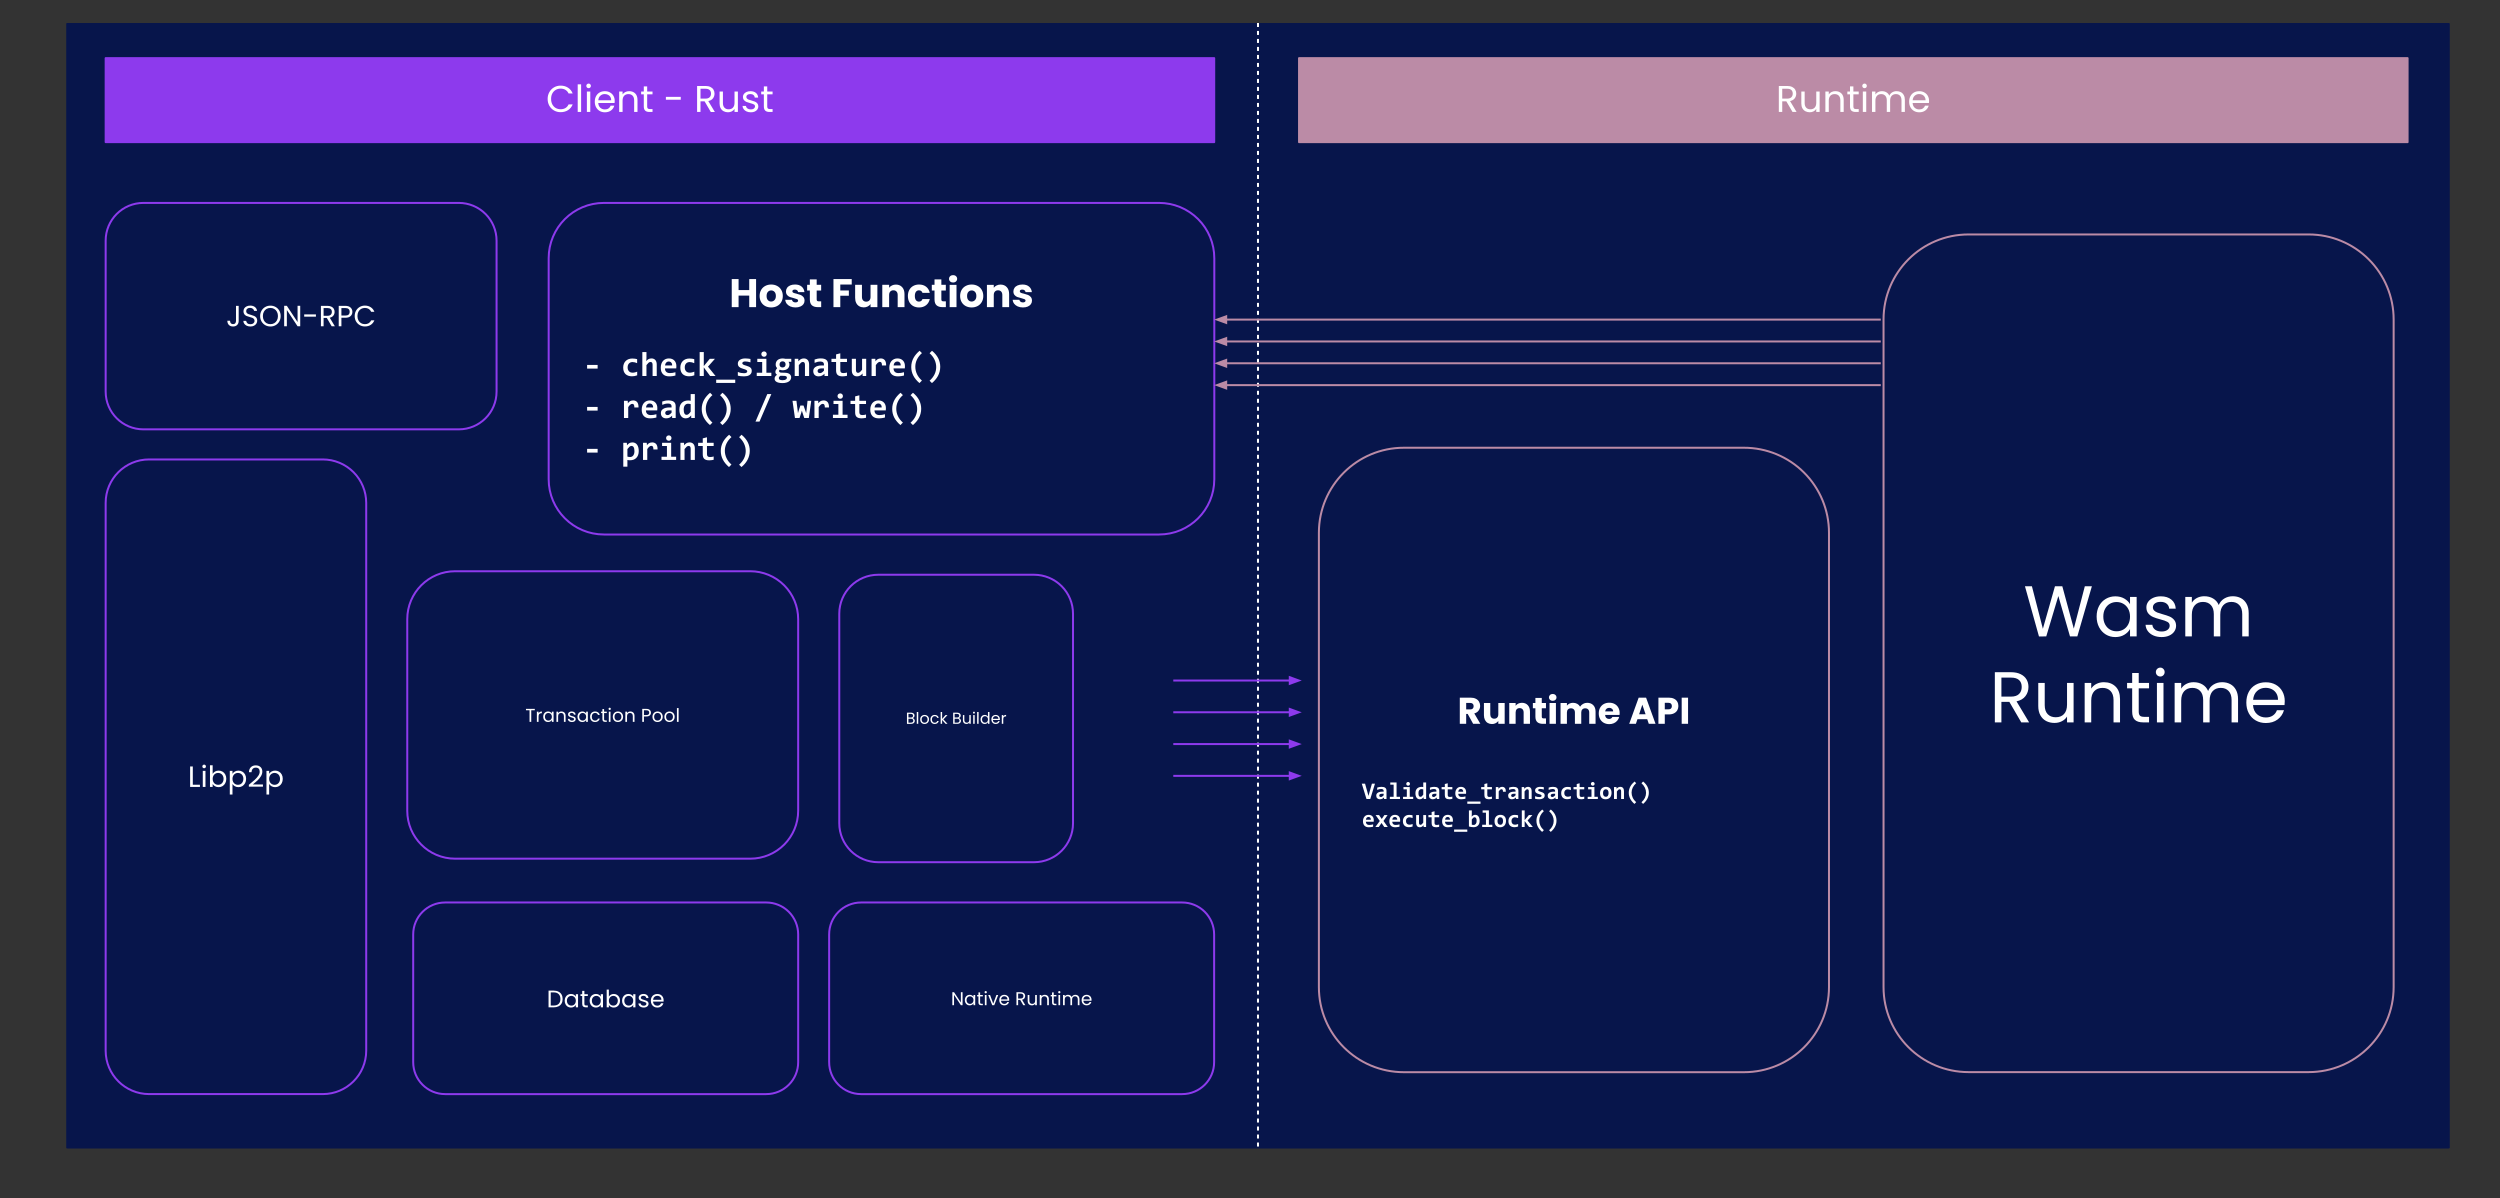 <svg version="1.1" viewBox="0.0 0.0 1250.488 599.252" fill="none" stroke="none" stroke-linecap="square" stroke-miterlimit="10" xmlns:xlink="http://www.w3.org/1999/xlink" xmlns="http://www.w3.org/2000/svg"><rect x="0.0" y="0.0" width="1250.488" height="599.252" fill="#333333" stroke="none"/><clipPath id="p.0"><path d="m0 0l1250.488 0l0 599.252l-1250.488 0l0 -599.252z" clip-rule="nonzero"/></clipPath><g clip-path="url(#p.0)"><path fill="#000000" fill-opacity="0.0" d="m0 0l1250.488 0l0 599.252l-1250.488 0z" fill-rule="evenodd"/><path fill="#07154b" d="m33.619 11.99l1191.244 0l0 561.984l-1191.244 0z" fill-rule="evenodd"/><path stroke="#07154b" stroke-width="1.0" stroke-linejoin="round" stroke-linecap="butt" d="m33.619 11.99l1191.244 0l0 561.984l-1191.244 0z" fill-rule="evenodd"/><path fill="#000000" fill-opacity="0.0" d="m629.241 11.99l0 561.984" fill-rule="evenodd"/><path stroke="#ffffff" stroke-width="1.0" stroke-linejoin="round" stroke-linecap="butt" stroke-dasharray="1.0,3.0" d="m629.241 11.99l0 561.984" fill-rule="evenodd"/><path fill="#8d3aed" d="m52.85 29.081l554.488 0l0 42.016l-554.488 0z" fill-rule="evenodd"/><path stroke="#8d3aed" stroke-width="1.0" stroke-linejoin="round" stroke-linecap="butt" d="m52.85 29.081l554.488 0l0 42.016l-554.488 0z" fill-rule="evenodd"/><path fill="#ffffff" d="m273.924 49.486q0 -1.891 0.859 -3.406q0.859 -1.531 2.344 -2.391q1.484 -0.859 3.297 -0.859q2.125 0 3.703 1.031q1.594 1.016 2.328 2.906l-2.047 0q-0.531 -1.172 -1.547 -1.797q-1.016 -0.641 -2.438 -0.641q-1.359 0 -2.453 0.641q-1.078 0.625 -1.703 1.797q-0.609 1.156 -0.609 2.719q0 1.547 0.609 2.719q0.625 1.172 1.703 1.812q1.094 0.625 2.453 0.625q1.422 0 2.438 -0.625q1.016 -0.625 1.547 -1.797l2.047 0q-0.734 1.859 -2.328 2.875q-1.578 1.016 -3.703 1.016q-1.812 0 -3.297 -0.844q-1.484 -0.844 -2.344 -2.359q-0.859 -1.516 -0.859 -3.422zm16.746 -7.297l0 13.812l-1.703 0l0 -13.812l1.703 0zm3.761 1.922q-0.484 0 -0.828 -0.328q-0.328 -0.344 -0.328 -0.828q0 -0.484 0.328 -0.812q0.344 -0.344 0.828 -0.344q0.469 0 0.797 0.344q0.328 0.328 0.328 0.812q0 0.484 -0.328 0.828q-0.328 0.328 -0.797 0.328zm0.828 1.672l0 10.219l-1.703 0l0 -10.219l1.703 0zm12.214 4.719q0 0.484 -0.062 1.016l-8.172 0q0.094 1.516 1.031 2.375q0.953 0.844 2.297 0.844q1.094 0 1.828 -0.516q0.75 -0.516 1.047 -1.375l1.828 0q-0.406 1.484 -1.641 2.406q-1.234 0.922 -3.062 0.922q-1.453 0 -2.609 -0.656q-1.141 -0.656 -1.797 -1.859q-0.656 -1.203 -0.656 -2.781q0 -1.594 0.641 -2.781q0.641 -1.203 1.781 -1.844q1.141 -0.641 2.641 -0.641q1.453 0 2.562 0.641q1.125 0.625 1.734 1.734q0.609 1.109 0.609 2.516zm-1.75 -0.359q0 -0.969 -0.438 -1.672q-0.422 -0.703 -1.172 -1.062q-0.734 -0.359 -1.625 -0.359q-1.281 0 -2.188 0.828q-0.906 0.812 -1.031 2.266l6.453 0zm8.973 -4.547q1.859 0 3.016 1.125q1.156 1.125 1.156 3.25l0 6.031l-1.672 0l0 -5.781q0 -1.531 -0.766 -2.344q-0.766 -0.812 -2.094 -0.812q-1.344 0 -2.141 0.844q-0.781 0.844 -0.781 2.438l0 5.656l-1.703 0l0 -10.219l1.703 0l0 1.453q0.5 -0.781 1.359 -1.203q0.875 -0.438 1.922 -0.438zm9.018 1.578l0 6.031q0 0.75 0.312 1.062q0.328 0.297 1.109 0.297l1.25 0l0 1.438l-1.531 0q-1.406 0 -2.125 -0.656q-0.703 -0.656 -0.703 -2.141l0 -6.031l-1.328 0l0 -1.391l1.328 0l0 -2.578l1.688 0l0 2.578l2.672 0l0 1.391l-2.672 0zm16.803 1.266l0 1.438l-7.438 0l0 -1.438l7.438 0zm15.011 7.562l-3.094 -5.312l-2.047 0l0 5.312l-1.703 0l0 -13.0l4.203 0q1.469 0 2.484 0.5q1.016 0.5 1.516 1.359q0.516 0.859 0.516 1.969q0 1.344 -0.781 2.375q-0.781 1.016 -2.328 1.344l3.266 5.453l-2.031 0zm-5.141 -6.672l2.5 0q1.375 0 2.062 -0.688q0.688 -0.688 0.688 -1.812q0 -1.156 -0.688 -1.797q-0.672 -0.641 -2.062 -0.641l-2.5 0l0 4.938zm18.702 -3.547l0 10.219l-1.688 0l0 -1.516q-0.484 0.781 -1.359 1.234q-0.875 0.438 -1.906 0.438q-1.203 0 -2.156 -0.5q-0.953 -0.5 -1.5 -1.484q-0.547 -0.984 -0.547 -2.406l0 -5.984l1.672 0l0 5.766q0 1.5 0.766 2.312q0.766 0.812 2.094 0.812q1.359 0 2.141 -0.828q0.797 -0.844 0.797 -2.453l0 -5.609l1.688 0zm6.503 10.391q-1.188 0 -2.125 -0.406q-0.922 -0.406 -1.469 -1.125q-0.531 -0.719 -0.594 -1.641l1.75 0q0.078 0.766 0.719 1.25q0.656 0.484 1.688 0.484q0.969 0 1.531 -0.422q0.562 -0.438 0.562 -1.094q0 -0.672 -0.594 -1.0q-0.594 -0.328 -1.844 -0.641q-1.141 -0.297 -1.859 -0.594q-0.719 -0.312 -1.234 -0.922q-0.516 -0.609 -0.516 -1.594q0 -0.797 0.469 -1.438q0.469 -0.656 1.328 -1.031q0.859 -0.391 1.953 -0.391q1.703 0 2.75 0.859q1.047 0.859 1.109 2.344l-1.688 0q-0.062 -0.797 -0.656 -1.281q-0.578 -0.484 -1.562 -0.484q-0.922 0 -1.469 0.391q-0.531 0.391 -0.531 1.031q0 0.5 0.328 0.828q0.328 0.328 0.812 0.531q0.5 0.188 1.375 0.422q1.109 0.297 1.797 0.594q0.688 0.281 1.172 0.859q0.5 0.578 0.516 1.516q0 0.844 -0.469 1.516q-0.453 0.672 -1.312 1.062q-0.844 0.375 -1.938 0.375zm8.176 -9.0l0 6.031q0 0.75 0.312 1.062q0.328 0.297 1.109 0.297l1.25 0l0 1.438l-1.531 0q-1.406 0 -2.125 -0.656q-0.703 -0.656 -0.703 -2.141l0 -6.031l-1.328 0l0 -1.391l1.328 0l0 -2.578l1.688 0l0 2.578l2.672 0l0 1.391l-2.672 0z" fill-rule="nonzero"/><path fill="#bb8ba6" d="m649.776 29.081l554.488 0l0 42.016l-554.488 0z" fill-rule="evenodd"/><path stroke="#bb8ba6" stroke-width="1.0" stroke-linejoin="round" stroke-linecap="butt" d="m649.776 29.081l554.488 0l0 42.016l-554.488 0z" fill-rule="evenodd"/><path fill="#ffffff" d="m896.608 56.001l-3.094 -5.312l-2.047 0l0 5.312l-1.703 0l0 -13.0l4.203 0q1.469 0 2.484 0.5q1.016 0.5 1.516 1.359q0.516 0.859 0.516 1.969q0 1.344 -0.781 2.375q-0.781 1.016 -2.328 1.344l3.266 5.453l-2.031 0zm-5.141 -6.672l2.5 0q1.375 0 2.062 -0.688q0.688 -0.688 0.688 -1.812q0 -1.156 -0.688 -1.797q-0.672 -0.641 -2.062 -0.641l-2.5 0l0 4.938zm18.702 -3.547l0 10.219l-1.688 0l0 -1.516q-0.484 0.781 -1.359 1.234q-0.875 0.438 -1.906 0.438q-1.203 0 -2.156 -0.5q-0.953 -0.5 -1.5 -1.484q-0.547 -0.984 -0.547 -2.406l0 -5.984l1.672 0l0 5.766q0 1.5 0.766 2.312q0.766 0.812 2.094 0.812q1.359 0 2.141 -0.828q0.797 -0.844 0.797 -2.453l0 -5.609l1.688 0zm7.862 -0.188q1.859 0 3.016 1.125q1.156 1.125 1.156 3.25l0 6.031l-1.672 0l0 -5.781q0 -1.531 -0.766 -2.344q-0.766 -0.812 -2.094 -0.812q-1.344 0 -2.141 0.844q-0.781 0.844 -0.781 2.438l0 5.656l-1.703 0l0 -10.219l1.703 0l0 1.453q0.5 -0.781 1.359 -1.203q0.875 -0.438 1.922 -0.438zm9.018 1.578l0 6.031q0 0.75 0.312 1.062q0.328 0.297 1.109 0.297l1.25 0l0 1.438l-1.531 0q-1.406 0 -2.125 -0.656q-0.703 -0.656 -0.703 -2.141l0 -6.031l-1.328 0l0 -1.391l1.328 0l0 -2.578l1.688 0l0 2.578l2.672 0l0 1.391l-2.672 0zm5.603 -3.062q-0.484 0 -0.828 -0.328q-0.328 -0.344 -0.328 -0.828q0 -0.484 0.328 -0.812q0.344 -0.344 0.828 -0.344q0.469 0 0.797 0.344q0.328 0.328 0.328 0.812q0 0.484 -0.328 0.828q-0.328 0.328 -0.797 0.328zm0.828 1.672l0 10.219l-1.703 0l0 -10.219l1.703 0zm15.183 -0.188q1.188 0 2.125 0.5q0.938 0.484 1.469 1.484q0.547 0.984 0.547 2.391l0 6.031l-1.688 0l0 -5.781q0 -1.531 -0.75 -2.344q-0.75 -0.812 -2.047 -0.812q-1.312 0 -2.109 0.859q-0.781 0.844 -0.781 2.438l0 5.641l-1.672 0l0 -5.781q0 -1.531 -0.766 -2.344q-0.75 -0.812 -2.031 -0.812q-1.328 0 -2.109 0.859q-0.781 0.844 -0.781 2.438l0 5.641l-1.703 0l0 -10.219l1.703 0l0 1.469q0.5 -0.797 1.344 -1.219q0.844 -0.438 1.875 -0.438q1.297 0 2.281 0.578q0.984 0.578 1.469 1.688q0.438 -1.078 1.422 -1.672q0.984 -0.594 2.203 -0.594zm16.247 4.906q0 0.484 -0.062 1.016l-8.172 0q0.094 1.516 1.031 2.375q0.953 0.844 2.297 0.844q1.094 0 1.828 -0.516q0.75 -0.516 1.047 -1.375l1.828 0q-0.406 1.484 -1.641 2.406q-1.234 0.922 -3.062 0.922q-1.453 0 -2.609 -0.656q-1.141 -0.656 -1.797 -1.859q-0.656 -1.203 -0.656 -2.781q0 -1.594 0.641 -2.781q0.641 -1.203 1.781 -1.844q1.141 -0.641 2.641 -0.641q1.453 0 2.562 0.641q1.125 0.625 1.734 1.734q0.609 1.109 0.609 2.516zm-1.75 -0.359q0 -0.969 -0.438 -1.672q-0.422 -0.703 -1.172 -1.062q-0.734 -0.359 -1.625 -0.359q-1.281 0 -2.188 0.828q-0.906 0.812 -1.031 2.266l6.453 0z" fill-rule="nonzero"/><path fill="#000000" fill-opacity="0.0" d="m52.85 120.374l0 0c0 -10.425 8.452 -18.877 18.877 -18.877l157.774 0c5.007 0 9.808 1.989 13.348 5.529c3.54 3.54 5.529 8.342 5.529 13.348l0 75.506c0 10.425 -8.452 18.877 -18.877 18.877l-157.774 0c-10.425 0 -18.877 -8.452 -18.877 -18.877z" fill-rule="evenodd"/><path stroke="#8d3aed" stroke-width="1.0" stroke-linejoin="round" stroke-linecap="butt" d="m52.85 120.374l0 0c0 -10.425 8.452 -18.877 18.877 -18.877l157.774 0c5.007 0 9.808 1.989 13.348 5.529c3.54 3.54 5.529 8.342 5.529 13.348l0 75.506c0 10.425 -8.452 18.877 -18.877 18.877l-157.774 0c-10.425 0 -18.877 -8.452 -18.877 -18.877z" fill-rule="evenodd"/><path fill="#ffffff" d="m119.389 152.988l0 7.547q0 1.266 -0.781 2.031q-0.766 0.75 -2.047 0.75q-1.281 0 -2.062 -0.766q-0.781 -0.781 -0.781 -2.109l1.344 0q0.016 0.75 0.391 1.219q0.375 0.469 1.109 0.469q0.75 0 1.109 -0.453q0.375 -0.453 0.375 -1.141l0 -7.547l1.344 0zm5.877 10.328q-1.016 0 -1.812 -0.359q-0.797 -0.359 -1.266 -1.0q-0.453 -0.641 -0.469 -1.469l1.422 0q0.078 0.703 0.594 1.203q0.531 0.484 1.531 0.484q0.938 0 1.484 -0.469q0.562 -0.484 0.562 -1.219q0 -0.594 -0.328 -0.953q-0.312 -0.375 -0.797 -0.562q-0.484 -0.188 -1.312 -0.406q-1.016 -0.266 -1.625 -0.531q-0.594 -0.266 -1.031 -0.828q-0.438 -0.562 -0.438 -1.516q0 -0.844 0.422 -1.484q0.438 -0.641 1.203 -0.984q0.766 -0.359 1.766 -0.359q1.438 0 2.344 0.719q0.922 0.719 1.047 1.906l-1.469 0q-0.078 -0.594 -0.625 -1.031q-0.531 -0.453 -1.438 -0.453q-0.828 0 -1.359 0.438q-0.531 0.422 -0.531 1.203q0 0.562 0.312 0.922q0.328 0.344 0.781 0.531q0.469 0.172 1.297 0.406q1.016 0.281 1.625 0.562q0.625 0.266 1.062 0.828q0.438 0.562 0.438 1.531q0 0.75 -0.406 1.406q-0.391 0.656 -1.172 1.078q-0.766 0.406 -1.812 0.406zm9.994 0q-1.422 0 -2.594 -0.672q-1.172 -0.672 -1.859 -1.859q-0.688 -1.203 -0.688 -2.688q0 -1.5 0.688 -2.688q0.688 -1.203 1.859 -1.859q1.172 -0.672 2.594 -0.672q1.438 0 2.609 0.672q1.172 0.656 1.844 1.844q0.672 1.188 0.672 2.703q0 1.5 -0.672 2.688q-0.672 1.188 -1.844 1.859q-1.172 0.672 -2.609 0.672zm0 -1.172q1.062 0 1.922 -0.484q0.859 -0.5 1.344 -1.422q0.5 -0.938 0.5 -2.141q0 -1.234 -0.5 -2.141q-0.484 -0.922 -1.344 -1.422q-0.844 -0.5 -1.922 -0.5q-1.094 0 -1.953 0.5q-0.844 0.5 -1.328 1.422q-0.484 0.906 -0.484 2.141q0 1.203 0.484 2.141q0.484 0.922 1.344 1.422q0.859 0.484 1.938 0.484zm14.91 1.062l-1.328 0l-5.359 -8.141l0 8.141l-1.344 0l0 -10.234l1.344 0l5.359 8.125l0 -8.125l1.328 0l0 10.234zm7.85 -5.938l0 1.125l-5.859 0l0 -1.125l5.859 0zm7.872 5.938l-2.422 -4.172l-1.609 0l0 4.172l-1.344 0l0 -10.219l3.297 0q1.156 0 1.953 0.406q0.812 0.391 1.203 1.062q0.391 0.672 0.391 1.547q0 1.047 -0.609 1.859q-0.609 0.797 -1.812 1.062l2.562 4.281l-1.609 0zm-4.031 -5.25l1.953 0q1.094 0 1.625 -0.531q0.547 -0.531 0.547 -1.422q0 -0.922 -0.531 -1.406q-0.531 -0.5 -1.641 -0.5l-1.953 0l0 3.859zm14.395 -1.969q0 1.266 -0.875 2.109q-0.859 0.844 -2.656 0.844l-1.953 0l0 4.266l-1.344 0l0 -10.219l3.297 0q1.734 0 2.625 0.844q0.906 0.828 0.906 2.156zm-3.531 1.859q1.125 0 1.641 -0.484q0.531 -0.484 0.531 -1.375q0 -1.891 -2.172 -1.891l-1.953 0l0 3.75l1.953 0zm4.689 0.25q0 -1.5 0.672 -2.688q0.688 -1.203 1.844 -1.875q1.172 -0.672 2.594 -0.672q1.672 0 2.906 0.812q1.25 0.797 1.828 2.281l-1.609 0q-0.422 -0.922 -1.219 -1.422q-0.797 -0.5 -1.906 -0.5q-1.078 0 -1.938 0.5q-0.844 0.5 -1.328 1.422q-0.469 0.906 -0.469 2.141q0 1.203 0.469 2.125q0.484 0.922 1.328 1.422q0.859 0.5 1.938 0.5q1.109 0 1.906 -0.484q0.797 -0.5 1.219 -1.422l1.609 0q-0.578 1.453 -1.828 2.266q-1.234 0.797 -2.906 0.797q-1.422 0 -2.594 -0.672q-1.156 -0.672 -1.844 -1.859q-0.672 -1.188 -0.672 -2.672z" fill-rule="nonzero"/><path fill="#000000" fill-opacity="0.0" d="m52.85 251.532l0 0c0 -11.997 9.725 -21.722 21.722 -21.722l86.886 0l0 0c5.761 0 11.286 2.289 15.36 6.362c4.074 4.074 6.362 9.599 6.362 15.36l0 274.004c0 11.997 -9.725 21.722 -21.722 21.722l-86.886 0c-11.997 0 -21.722 -9.725 -21.722 -21.722z" fill-rule="evenodd"/><path stroke="#8d3aed" stroke-width="1.0" stroke-linejoin="round" stroke-linecap="butt" d="m52.85 251.532l0 0c0 -11.997 9.725 -21.722 21.722 -21.722l86.886 0l0 0c5.761 0 11.286 2.289 15.36 6.362c4.074 4.074 6.362 9.599 6.362 15.36l0 274.004c0 11.997 -9.725 21.722 -21.722 21.722l-86.886 0c-11.997 0 -21.722 -9.725 -21.722 -21.722z" fill-rule="evenodd"/><path fill="#ffffff" d="m96.441 392.536l3.562 0l0 1.078l-4.906 0l0 -10.219l1.344 0l0 9.141zm5.675 -8.266q-0.375 0 -0.641 -0.25q-0.266 -0.266 -0.266 -0.656q0 -0.375 0.266 -0.641q0.266 -0.266 0.641 -0.266q0.375 0 0.625 0.266q0.266 0.266 0.266 0.641q0 0.391 -0.266 0.656q-0.25 0.25 -0.625 0.25zm0.656 1.312l0 8.031l-1.344 0l0 -8.031l1.344 0zm3.605 1.5q0.406 -0.719 1.188 -1.172q0.797 -0.453 1.812 -0.453q1.078 0 1.938 0.516q0.875 0.5 1.375 1.438q0.5 0.922 0.5 2.156q0 1.219 -0.5 2.172q-0.5 0.953 -1.375 1.484q-0.875 0.516 -1.938 0.516q-1.047 0 -1.828 -0.453q-0.781 -0.453 -1.172 -1.156l0 1.484l-1.344 0l0 -10.844l1.344 0l0 4.312zm5.453 2.484q0 -0.906 -0.375 -1.578q-0.359 -0.672 -0.984 -1.016q-0.625 -0.359 -1.375 -0.359q-0.734 0 -1.359 0.359q-0.625 0.359 -1.0 1.047q-0.359 0.672 -0.359 1.562q0 0.906 0.359 1.594q0.375 0.672 1.0 1.031q0.625 0.359 1.359 0.359q0.75 0 1.375 -0.359q0.625 -0.359 0.984 -1.031q0.375 -0.688 0.375 -1.609zm4.455 -2.5q0.391 -0.688 1.172 -1.141q0.781 -0.469 1.828 -0.469q1.062 0 1.938 0.516q0.875 0.5 1.375 1.438q0.5 0.922 0.5 2.156q0 1.219 -0.5 2.172q-0.5 0.953 -1.375 1.484q-0.875 0.516 -1.938 0.516q-1.031 0 -1.812 -0.453q-0.781 -0.469 -1.188 -1.156l0 5.297l-1.344 0l0 -11.844l1.344 0l0 1.484zm5.453 2.5q0 -0.906 -0.375 -1.578q-0.359 -0.672 -0.984 -1.016q-0.625 -0.359 -1.375 -0.359q-0.734 0 -1.359 0.359q-0.625 0.359 -1.0 1.047q-0.359 0.672 -0.359 1.562q0 0.906 0.359 1.594q0.375 0.672 1.0 1.031q0.625 0.359 1.359 0.359q0.75 0 1.375 -0.359q0.625 -0.359 0.984 -1.031q0.375 -0.688 0.375 -1.609zm2.736 2.984q1.859 -1.5 2.906 -2.453q1.062 -0.969 1.781 -2.016q0.734 -1.047 0.734 -2.062q0 -0.953 -0.469 -1.5q-0.453 -0.547 -1.484 -0.547q-1.0 0 -1.547 0.625q-0.547 0.625 -0.594 1.656l-1.281 0q0.047 -1.641 0.984 -2.531q0.938 -0.891 2.422 -0.891q1.516 0 2.391 0.844q0.891 0.828 0.891 2.281q0 1.219 -0.734 2.375q-0.719 1.141 -1.641 2.016q-0.922 0.875 -2.359 2.031l5.047 0l0 1.109l-7.047 0l0 -0.938zm10.146 -5.484q0.391 -0.688 1.172 -1.141q0.781 -0.469 1.828 -0.469q1.062 0 1.938 0.516q0.875 0.5 1.375 1.438q0.5 0.922 0.5 2.156q0 1.219 -0.5 2.172q-0.5 0.953 -1.375 1.484q-0.875 0.516 -1.938 0.516q-1.031 0 -1.812 -0.453q-0.781 -0.469 -1.188 -1.156l0 5.297l-1.344 0l0 -11.844l1.344 0l0 1.484zm5.453 2.5q0 -0.906 -0.375 -1.578q-0.359 -0.672 -0.984 -1.016q-0.625 -0.359 -1.375 -0.359q-0.734 0 -1.359 0.359q-0.625 0.359 -1.0 1.047q-0.359 0.672 -0.359 1.562q0 0.906 0.359 1.594q0.375 0.672 1.0 1.031q0.625 0.359 1.359 0.359q0.75 0 1.375 -0.359q0.625 -0.359 0.984 -1.031q0.375 -0.688 0.375 -1.609z" fill-rule="nonzero"/><path fill="#000000" fill-opacity="0.0" d="m206.679 467.395l0 0c0 -8.822 7.152 -15.974 15.974 -15.974l160.619 0c4.237 0 8.3 1.683 11.295 4.679c2.996 2.996 4.679 7.059 4.679 11.295l0 63.894c0 8.822 -7.152 15.974 -15.974 15.974l-160.619 0l0 0c-8.822 0 -15.974 -7.152 -15.974 -15.974z" fill-rule="evenodd"/><path stroke="#8d3aed" stroke-width="1.0" stroke-linejoin="round" stroke-linecap="butt" d="m206.679 467.395l0 0c0 -8.822 7.152 -15.974 15.974 -15.974l160.619 0c4.237 0 8.3 1.683 11.295 4.679c2.996 2.996 4.679 7.059 4.679 11.295l0 63.894c0 8.822 -7.152 15.974 -15.974 15.974l-160.619 0l0 0c-8.822 0 -15.974 -7.152 -15.974 -15.974z" fill-rule="evenodd"/><path fill="#ffffff" d="m276.991 495.503q1.359 0 2.359 0.516q1.016 0.5 1.547 1.453q0.531 0.938 0.531 2.234q0 1.281 -0.531 2.219q-0.531 0.938 -1.547 1.438q-1.0 0.5 -2.359 0.5l-2.609 0l0 -8.359l2.609 0zm0 7.453q1.609 0 2.469 -0.844q0.859 -0.859 0.859 -2.406q0 -1.562 -0.859 -2.438q-0.859 -0.875 -2.469 -0.875l-1.516 0l0 6.562l1.516 0zm5.468 -2.406q0 -1.0 0.406 -1.766q0.406 -0.766 1.125 -1.188q0.719 -0.422 1.594 -0.422q0.859 0 1.484 0.375q0.641 0.375 0.953 0.938l0 -1.203l1.109 0l0 6.578l-1.109 0l0 -1.219q-0.312 0.578 -0.969 0.953q-0.641 0.375 -1.484 0.375q-0.875 0 -1.594 -0.422q-0.703 -0.438 -1.109 -1.219q-0.406 -0.781 -0.406 -1.781zm5.562 0.016q0 -0.75 -0.297 -1.297q-0.297 -0.547 -0.812 -0.844q-0.5 -0.297 -1.109 -0.297q-0.625 0 -1.125 0.297q-0.5 0.281 -0.812 0.828q-0.297 0.547 -0.297 1.297q0 0.75 0.297 1.312q0.312 0.562 0.812 0.859q0.5 0.281 1.125 0.281q0.609 0 1.109 -0.281q0.516 -0.297 0.812 -0.859q0.297 -0.562 0.297 -1.297zm4.284 -2.375l0 3.875q0 0.484 0.203 0.688q0.203 0.188 0.719 0.188l0.797 0l0 0.922l-0.984 0q-0.906 0 -1.375 -0.422q-0.453 -0.422 -0.453 -1.375l0 -3.875l-0.844 0l0 -0.906l0.844 0l0 -1.656l1.094 0l0 1.656l1.719 0l0 0.906l-1.719 0zm2.634 2.359q0 -1.0 0.406 -1.766q0.406 -0.766 1.125 -1.188q0.719 -0.422 1.594 -0.422q0.859 0 1.484 0.375q0.641 0.375 0.953 0.938l0 -1.203l1.109 0l0 6.578l-1.109 0l0 -1.219q-0.312 0.578 -0.969 0.953q-0.641 0.375 -1.484 0.375q-0.875 0 -1.594 -0.422q-0.703 -0.438 -1.109 -1.219q-0.406 -0.781 -0.406 -1.781zm5.562 0.016q0 -0.75 -0.297 -1.297q-0.297 -0.547 -0.812 -0.844q-0.5 -0.297 -1.109 -0.297q-0.625 0 -1.125 0.297q-0.5 0.281 -0.812 0.828q-0.297 0.547 -0.297 1.297q0 0.75 0.297 1.312q0.312 0.562 0.812 0.859q0.5 0.281 1.125 0.281q0.609 0 1.109 -0.281q0.516 -0.297 0.812 -0.859q0.297 -0.562 0.297 -1.297zm4.05 -2.062q0.344 -0.578 0.984 -0.953q0.641 -0.375 1.469 -0.375q0.891 0 1.594 0.422q0.719 0.422 1.125 1.188q0.406 0.766 0.406 1.766q0 1.0 -0.406 1.781q-0.406 0.781 -1.125 1.219q-0.703 0.422 -1.594 0.422q-0.844 0 -1.484 -0.375q-0.641 -0.375 -0.969 -0.953l0 1.219l-1.094 0l0 -8.875l1.094 0l0 3.516zm4.469 2.047q0 -0.75 -0.312 -1.297q-0.297 -0.547 -0.812 -0.828q-0.5 -0.297 -1.109 -0.297q-0.609 0 -1.125 0.297q-0.5 0.297 -0.812 0.859q-0.297 0.547 -0.297 1.281q0 0.734 0.297 1.297q0.312 0.562 0.812 0.859q0.516 0.281 1.125 0.281q0.609 0 1.109 -0.281q0.516 -0.297 0.812 -0.859q0.312 -0.562 0.312 -1.312zm2.143 0q0 -1.0 0.406 -1.766q0.406 -0.766 1.125 -1.188q0.719 -0.422 1.594 -0.422q0.859 0 1.484 0.375q0.641 0.375 0.953 0.938l0 -1.203l1.109 0l0 6.578l-1.109 0l0 -1.219q-0.312 0.578 -0.969 0.953q-0.641 0.375 -1.484 0.375q-0.875 0 -1.594 -0.422q-0.703 -0.438 -1.109 -1.219q-0.406 -0.781 -0.406 -1.781zm5.562 0.016q0 -0.75 -0.297 -1.297q-0.297 -0.547 -0.812 -0.844q-0.5 -0.297 -1.109 -0.297q-0.625 0 -1.125 0.297q-0.5 0.281 -0.812 0.828q-0.297 0.547 -0.297 1.297q0 0.75 0.297 1.312q0.312 0.562 0.812 0.859q0.5 0.281 1.125 0.281q0.609 0 1.109 -0.281q0.516 -0.297 0.812 -0.859q0.297 -0.562 0.297 -1.297zm5.284 3.406q-0.75 0 -1.359 -0.25q-0.594 -0.266 -0.953 -0.719q-0.344 -0.469 -0.375 -1.078l1.125 0q0.047 0.5 0.453 0.812q0.422 0.312 1.094 0.312q0.625 0 0.984 -0.281q0.359 -0.281 0.359 -0.688q0 -0.438 -0.391 -0.641q-0.375 -0.219 -1.172 -0.422q-0.734 -0.188 -1.203 -0.391q-0.453 -0.203 -0.781 -0.594q-0.328 -0.391 -0.328 -1.016q0 -0.516 0.297 -0.922q0.297 -0.422 0.844 -0.672q0.562 -0.25 1.266 -0.25q1.094 0 1.766 0.562q0.672 0.547 0.719 1.5l-1.094 0q-0.031 -0.516 -0.422 -0.828q-0.375 -0.312 -1.0 -0.312q-0.594 0 -0.953 0.266q-0.344 0.25 -0.344 0.656q0 0.312 0.203 0.531q0.219 0.203 0.531 0.328q0.328 0.125 0.891 0.281q0.703 0.203 1.141 0.391q0.453 0.188 0.766 0.562q0.328 0.359 0.344 0.969q0 0.531 -0.312 0.969q-0.297 0.422 -0.844 0.672q-0.547 0.25 -1.25 0.25zm9.936 -3.656q0 0.312 -0.031 0.672l-5.266 0q0.062 0.969 0.672 1.516q0.609 0.547 1.469 0.547q0.703 0 1.172 -0.328q0.484 -0.328 0.672 -0.891l1.188 0q-0.266 0.953 -1.062 1.547q-0.797 0.594 -1.969 0.594q-0.938 0 -1.672 -0.422q-0.734 -0.422 -1.156 -1.188q-0.422 -0.781 -0.422 -1.797q0 -1.016 0.406 -1.781q0.406 -0.781 1.141 -1.188q0.75 -0.422 1.703 -0.422q0.938 0 1.656 0.406q0.719 0.406 1.109 1.125q0.391 0.719 0.391 1.609zm-1.125 -0.219q0 -0.625 -0.281 -1.078q-0.266 -0.453 -0.75 -0.688q-0.469 -0.234 -1.047 -0.234q-0.828 0 -1.406 0.531q-0.578 0.531 -0.672 1.469l4.156 0z" fill-rule="nonzero"/><path fill="#000000" fill-opacity="0.0" d="m203.71 309.696l0 0c0 -13.235 10.729 -23.964 23.964 -23.964l147.6 0c6.356 0 12.451 2.525 16.945 7.019c4.494 4.494 7.019 10.589 7.019 16.945l0 95.852c0 13.235 -10.729 23.964 -23.964 23.964l-147.6 0c-13.235 0 -23.964 -10.729 -23.964 -23.964z" fill-rule="evenodd"/><path stroke="#8d3aed" stroke-width="1.0" stroke-linejoin="round" stroke-linecap="butt" d="m203.71 309.696l0 0c0 -13.235 10.729 -23.964 23.964 -23.964l147.6 0c6.356 0 12.451 2.525 16.945 7.019c4.494 4.494 7.019 10.589 7.019 16.945l0 95.852c0 13.235 -10.729 23.964 -23.964 23.964l-147.6 0c-13.235 0 -23.964 -10.729 -23.964 -23.964z" fill-rule="evenodd"/><path fill="#ffffff" d="m267.495 354.582l0 0.688l-1.766 0l0 5.812l-0.859 0l0 -5.812l-1.781 0l0 -0.688l4.406 0zm1.89 2.219q0.234 -0.438 0.641 -0.672q0.422 -0.25 1.016 -0.25l0 0.875l-0.219 0q-1.438 0 -1.438 1.547l0 2.781l-0.844 0l0 -5.109l0.844 0l0 0.828zm2.323 1.703q0 -0.781 0.312 -1.375q0.312 -0.594 0.859 -0.922q0.562 -0.328 1.25 -0.328q0.672 0 1.156 0.297q0.5 0.281 0.75 0.734l0 -0.938l0.859 0l0 5.109l-0.859 0l0 -0.953q-0.25 0.453 -0.75 0.75q-0.5 0.281 -1.172 0.281q-0.672 0 -1.234 -0.328q-0.547 -0.344 -0.859 -0.938q-0.312 -0.609 -0.312 -1.391zm4.328 0.016q0 -0.578 -0.234 -1.0q-0.234 -0.438 -0.641 -0.656q-0.391 -0.234 -0.859 -0.234q-0.484 0 -0.875 0.219q-0.391 0.219 -0.625 0.656q-0.234 0.422 -0.234 1.0q0 0.594 0.234 1.031q0.234 0.422 0.625 0.656q0.391 0.234 0.875 0.234q0.469 0 0.859 -0.234q0.406 -0.234 0.641 -0.656q0.234 -0.438 0.234 -1.016zm4.775 -2.641q0.938 0 1.516 0.562q0.578 0.562 0.578 1.625l0 3.016l-0.844 0l0 -2.891q0 -0.766 -0.391 -1.172q-0.375 -0.406 -1.031 -0.406q-0.672 0 -1.078 0.422q-0.391 0.422 -0.391 1.219l0 2.828l-0.844 0l0 -5.109l0.844 0l0 0.719q0.25 -0.391 0.688 -0.594q0.438 -0.219 0.953 -0.219zm5.298 5.281q-0.594 0 -1.062 -0.188q-0.469 -0.203 -0.734 -0.562q-0.266 -0.359 -0.297 -0.828l0.875 0q0.047 0.375 0.359 0.625q0.328 0.234 0.844 0.234q0.484 0 0.766 -0.203q0.281 -0.219 0.281 -0.547q0 -0.328 -0.297 -0.484q-0.297 -0.172 -0.922 -0.328q-0.578 -0.156 -0.938 -0.312q-0.359 -0.156 -0.609 -0.453q-0.25 -0.312 -0.25 -0.797q0 -0.391 0.219 -0.719q0.234 -0.328 0.656 -0.516q0.438 -0.203 1.0 -0.203q0.844 0 1.359 0.438q0.531 0.422 0.562 1.172l-0.844 0q-0.031 -0.406 -0.328 -0.641q-0.297 -0.25 -0.781 -0.25q-0.453 0 -0.734 0.203q-0.266 0.203 -0.266 0.516q0 0.25 0.156 0.422q0.172 0.156 0.406 0.25q0.25 0.094 0.703 0.219q0.547 0.156 0.891 0.297q0.344 0.141 0.594 0.438q0.25 0.281 0.25 0.75q0 0.422 -0.234 0.766q-0.234 0.328 -0.656 0.516q-0.422 0.188 -0.969 0.188zm2.744 -2.656q0 -0.781 0.312 -1.375q0.312 -0.594 0.859 -0.922q0.562 -0.328 1.25 -0.328q0.672 0 1.156 0.297q0.5 0.281 0.75 0.734l0 -0.938l0.859 0l0 5.109l-0.859 0l0 -0.953q-0.25 0.453 -0.75 0.75q-0.5 0.281 -1.172 0.281q-0.672 0 -1.234 -0.328q-0.547 -0.344 -0.859 -0.938q-0.312 -0.609 -0.312 -1.391zm4.328 0.016q0 -0.578 -0.234 -1.0q-0.234 -0.438 -0.641 -0.656q-0.391 -0.234 -0.859 -0.234q-0.484 0 -0.875 0.219q-0.391 0.219 -0.625 0.656q-0.234 0.422 -0.234 1.0q0 0.594 0.234 1.031q0.234 0.422 0.625 0.656q0.391 0.234 0.875 0.234q0.469 0 0.859 -0.234q0.406 -0.234 0.641 -0.656q0.234 -0.438 0.234 -1.016zm1.978 0q0 -0.797 0.312 -1.391q0.312 -0.594 0.875 -0.922q0.578 -0.328 1.297 -0.328q0.938 0 1.547 0.469q0.625 0.453 0.812 1.266l-0.906 0q-0.141 -0.469 -0.516 -0.734q-0.375 -0.281 -0.938 -0.281q-0.719 0 -1.172 0.5q-0.453 0.5 -0.453 1.422q0 0.922 0.453 1.422q0.453 0.5 1.172 0.5q0.562 0 0.938 -0.25q0.375 -0.266 0.516 -0.75l0.906 0q-0.203 0.781 -0.828 1.25q-0.609 0.469 -1.531 0.469q-0.719 0 -1.297 -0.312q-0.562 -0.328 -0.875 -0.922q-0.312 -0.609 -0.312 -1.406zm7.006 -1.844l0 3.0q0 0.375 0.156 0.531q0.172 0.156 0.562 0.156l0.625 0l0 0.719l-0.766 0q-0.719 0 -1.078 -0.328q-0.344 -0.328 -0.344 -1.078l0 -3.0l-0.656 0l0 -0.703l0.656 0l0 -1.297l0.844 0l0 1.297l1.344 0l0 0.703l-1.344 0zm2.802 -1.531q-0.234 0 -0.406 -0.172q-0.172 -0.172 -0.172 -0.406q0 -0.25 0.172 -0.406q0.172 -0.172 0.406 -0.172q0.234 0 0.391 0.172q0.172 0.156 0.172 0.406q0 0.234 -0.172 0.406q-0.156 0.172 -0.391 0.172zm0.406 0.828l0 5.109l-0.844 0l0 -5.109l0.844 0zm3.685 5.188q-0.719 0 -1.312 -0.312q-0.578 -0.328 -0.906 -0.922q-0.328 -0.609 -0.328 -1.406q0 -0.781 0.328 -1.375q0.344 -0.609 0.922 -0.938q0.594 -0.328 1.328 -0.328q0.734 0 1.312 0.328q0.594 0.328 0.922 0.922q0.344 0.594 0.344 1.391q0 0.797 -0.344 1.406q-0.344 0.594 -0.953 0.922q-0.594 0.312 -1.312 0.312zm0 -0.734q0.453 0 0.844 -0.219q0.406 -0.219 0.656 -0.641q0.25 -0.438 0.25 -1.047q0 -0.625 -0.25 -1.047q-0.234 -0.438 -0.625 -0.641q-0.391 -0.203 -0.859 -0.203q-0.453 0 -0.844 0.203q-0.391 0.203 -0.625 0.641q-0.234 0.422 -0.234 1.047q0 0.625 0.219 1.062q0.234 0.422 0.609 0.641q0.391 0.203 0.859 0.203zm6.22 -4.547q0.938 0 1.516 0.562q0.578 0.562 0.578 1.625l0 3.016l-0.844 0l0 -2.891q0 -0.766 -0.391 -1.172q-0.375 -0.406 -1.031 -0.406q-0.672 0 -1.078 0.422q-0.391 0.422 -0.391 1.219l0 2.828l-0.844 0l0 -5.109l0.844 0l0 0.719q0.25 -0.391 0.688 -0.594q0.438 -0.219 0.953 -0.219zm10.32 0.609q0 0.812 -0.562 1.344q-0.547 0.531 -1.688 0.531l-1.25 0l0 2.719l-0.844 0l0 -6.5l2.094 0q1.109 0 1.672 0.531q0.578 0.531 0.578 1.375zm-2.25 1.172q0.719 0 1.047 -0.297q0.344 -0.312 0.344 -0.875q0 -1.203 -1.391 -1.203l-1.25 0l0 2.375l1.25 0zm5.542 3.5q-0.719 0 -1.312 -0.312q-0.578 -0.328 -0.906 -0.922q-0.328 -0.609 -0.328 -1.406q0 -0.781 0.328 -1.375q0.344 -0.609 0.922 -0.938q0.594 -0.328 1.328 -0.328q0.734 0 1.312 0.328q0.594 0.328 0.922 0.922q0.344 0.594 0.344 1.391q0 0.797 -0.344 1.406q-0.344 0.594 -0.953 0.922q-0.594 0.312 -1.312 0.312zm0 -0.734q0.453 0 0.844 -0.219q0.406 -0.219 0.656 -0.641q0.25 -0.438 0.25 -1.047q0 -0.625 -0.25 -1.047q-0.234 -0.438 -0.625 -0.641q-0.391 -0.203 -0.859 -0.203q-0.453 0 -0.844 0.203q-0.391 0.203 -0.625 0.641q-0.234 0.422 -0.234 1.047q0 0.625 0.219 1.062q0.234 0.422 0.609 0.641q0.391 0.203 0.859 0.203zm5.97 0.734q-0.719 0 -1.312 -0.312q-0.578 -0.328 -0.906 -0.922q-0.328 -0.609 -0.328 -1.406q0 -0.781 0.328 -1.375q0.344 -0.609 0.922 -0.938q0.594 -0.328 1.328 -0.328q0.734 0 1.312 0.328q0.594 0.328 0.922 0.922q0.344 0.594 0.344 1.391q0 0.797 -0.344 1.406q-0.344 0.594 -0.953 0.922q-0.594 0.312 -1.312 0.312zm0 -0.734q0.453 0 0.844 -0.219q0.406 -0.219 0.656 -0.641q0.25 -0.438 0.25 -1.047q0 -0.625 -0.25 -1.047q-0.234 -0.438 -0.625 -0.641q-0.391 -0.203 -0.859 -0.203q-0.453 0 -0.844 0.203q-0.391 0.203 -0.625 0.641q-0.234 0.422 -0.234 1.047q0 0.625 0.219 1.062q0.234 0.422 0.609 0.641q0.391 0.203 0.859 0.203zm4.579 -6.25l0 6.906l-0.844 0l0 -6.906l0.844 0z" fill-rule="nonzero"/><path fill="#000000" fill-opacity="0.0" d="m942.137 159.799l0 0c0 -23.486 19.039 -42.526 42.526 -42.526l170.098 0l0 0c11.278 0 22.095 4.48 30.07 12.456c7.975 7.975 12.456 18.792 12.456 30.07l0 333.941c0 23.486 -19.039 42.526 -42.526 42.526l-170.098 0c-23.486 0 -42.526 -19.039 -42.526 -42.526z" fill-rule="evenodd"/><path stroke="#bb8ba6" stroke-width="1.0" stroke-linejoin="round" stroke-linecap="butt" d="m942.137 159.799l0 0c0 -23.486 19.039 -42.526 42.526 -42.526l170.098 0l0 0c11.278 0 22.095 4.48 30.07 12.456c7.975 7.975 12.456 18.792 12.456 30.07l0 333.941c0 23.486 -19.039 42.526 -42.526 42.526l-170.098 0c-23.486 0 -42.526 -19.039 -42.526 -42.526z" fill-rule="evenodd"/><path fill="#ffffff" d="m1046.352 293.236l-7.281 25.094l-3.672 0l-5.828 -20.203l-6.047 20.203l-3.641 0.031l-7.016 -25.125l3.484 0l5.484 21.281l6.047 -21.281l3.672 0l5.75 21.203l5.516 -21.203l3.531 0zm2.37 15.156q0 -3.016 1.219 -5.297q1.234 -2.297 3.375 -3.547q2.141 -1.266 4.766 -1.266q2.594 0 4.5 1.125q1.906 1.109 2.844 2.797l0 -3.609l3.312 0l0 19.734l-3.312 0l0 -3.672q-0.969 1.734 -2.906 2.875q-1.922 1.125 -4.469 1.125q-2.625 0 -4.75 -1.297q-2.125 -1.297 -3.359 -3.641q-1.219 -2.344 -1.219 -5.328zm16.703 0.031q0 -2.219 -0.906 -3.875q-0.891 -1.656 -2.422 -2.531q-1.531 -0.891 -3.359 -0.891q-1.844 0 -3.359 0.859q-1.5 0.859 -2.406 2.516q-0.906 1.656 -0.906 3.891q0 2.266 0.906 3.953q0.906 1.672 2.406 2.547q1.516 0.875 3.359 0.875q1.828 0 3.359 -0.875q1.531 -0.875 2.422 -2.547q0.906 -1.688 0.906 -3.922zm15.836 10.234q-2.266 0 -4.062 -0.766q-1.797 -0.781 -2.844 -2.172q-1.047 -1.391 -1.156 -3.188l3.391 0q0.141 1.484 1.375 2.422q1.25 0.922 3.266 0.922q1.875 0 2.953 -0.828q1.078 -0.828 1.078 -2.078q0 -1.297 -1.156 -1.922q-1.141 -0.641 -3.562 -1.25q-2.188 -0.578 -3.578 -1.172q-1.391 -0.594 -2.375 -1.766q-0.984 -1.172 -0.984 -3.078q0 -1.516 0.891 -2.766q0.906 -1.266 2.562 -2.0q1.656 -0.734 3.781 -0.734q3.266 0 5.281 1.656q2.016 1.656 2.172 4.531l-3.281 0q-0.109 -1.547 -1.25 -2.484q-1.125 -0.938 -3.031 -0.938q-1.766 0 -2.812 0.766q-1.047 0.75 -1.047 1.969q0 0.969 0.625 1.609q0.641 0.625 1.594 1.0q0.953 0.375 2.641 0.844q2.125 0.578 3.453 1.141q1.344 0.562 2.297 1.688q0.953 1.109 0.984 2.906q0 1.609 -0.906 2.906q-0.891 1.297 -2.531 2.047q-1.641 0.734 -3.766 0.734zm35.542 -20.422q2.297 0 4.094 0.953q1.812 0.953 2.844 2.875q1.047 1.906 1.047 4.641l0 11.625l-3.234 0l0 -11.156q0 -2.953 -1.469 -4.516q-1.453 -1.578 -3.938 -1.578q-2.547 0 -4.062 1.641q-1.516 1.641 -1.516 4.734l0 10.875l-3.234 0l0 -11.156q0 -2.953 -1.469 -4.516q-1.453 -1.578 -3.938 -1.578q-2.547 0 -4.062 1.641q-1.516 1.641 -1.516 4.734l0 10.875l-3.281 0l0 -19.734l3.281 0l0 2.844q0.969 -1.547 2.609 -2.375q1.641 -0.828 3.625 -0.828q2.484 0 4.391 1.125q1.906 1.109 2.844 3.266q0.828 -2.078 2.734 -3.234q1.906 -1.156 4.25 -1.156z" fill-rule="nonzero"/><path fill="#ffffff" d="m1011.032 361.33l-5.969 -10.266l-3.969 0l0 10.266l-3.281 0l0 -25.094l8.109 0q2.844 0 4.797 0.984q1.969 0.969 2.938 2.625q0.969 1.641 0.969 3.766q0 2.594 -1.5 4.578q-1.484 1.984 -4.469 2.625l6.297 10.516l-3.922 0zm-9.938 -12.891l4.828 0q2.656 0 3.984 -1.312q1.344 -1.312 1.344 -3.516q0 -2.219 -1.312 -3.438q-1.312 -1.234 -4.016 -1.234l-4.828 0l0 9.5zm36.107 -6.844l0 19.734l-3.281 0l0 -2.922q-0.922 1.516 -2.609 2.359q-1.672 0.844 -3.688 0.844q-2.297 0 -4.141 -0.953q-1.828 -0.953 -2.891 -2.859q-1.062 -1.906 -1.062 -4.641l0 -11.562l3.234 0l0 11.125q0 2.922 1.469 4.484q1.484 1.562 4.047 1.562q2.625 0 4.125 -1.609q1.516 -1.625 1.516 -4.719l0 -10.844l3.281 0zm15.165 -0.359q3.594 0 5.828 2.188q2.234 2.172 2.234 6.281l0 11.625l-3.25 0l0 -11.156q0 -2.953 -1.484 -4.516q-1.469 -1.578 -4.016 -1.578q-2.594 0 -4.125 1.625q-1.531 1.625 -1.531 4.719l0 10.906l-3.281 0l0 -19.734l3.281 0l0 2.812q0.969 -1.516 2.641 -2.344q1.688 -0.828 3.703 -0.828zm17.415 3.062l0 11.625q0 1.453 0.609 2.047q0.609 0.594 2.125 0.594l2.422 0l0 2.766l-2.953 0q-2.734 0 -4.109 -1.25q-1.375 -1.266 -1.375 -4.156l0 -11.625l-2.547 0l0 -2.703l2.547 0l0 -4.969l3.281 0l0 4.969l5.156 0l0 2.703l-5.156 0zm10.807 -5.906q-0.938 0 -1.594 -0.641q-0.641 -0.656 -0.641 -1.578q0 -0.938 0.641 -1.578q0.656 -0.656 1.594 -0.656q0.891 0 1.516 0.656q0.641 0.641 0.641 1.578q0 0.922 -0.641 1.578q-0.625 0.641 -1.516 0.641zm1.578 3.203l0 19.734l-3.281 0l0 -19.734l3.281 0zm29.309 -0.359q2.297 0 4.094 0.953q1.812 0.953 2.844 2.875q1.047 1.906 1.047 4.641l0 11.625l-3.234 0l0 -11.156q0 -2.953 -1.469 -4.516q-1.453 -1.578 -3.938 -1.578q-2.547 0 -4.062 1.641q-1.516 1.641 -1.516 4.734l0 10.875l-3.234 0l0 -11.156q0 -2.953 -1.469 -4.516q-1.453 -1.578 -3.938 -1.578q-2.547 0 -4.062 1.641q-1.516 1.641 -1.516 4.734l0 10.875l-3.281 0l0 -19.734l3.281 0l0 2.844q0.969 -1.547 2.609 -2.375q1.641 -0.828 3.625 -0.828q2.484 0 4.391 1.125q1.906 1.109 2.844 3.266q0.828 -2.078 2.734 -3.234q1.906 -1.156 4.25 -1.156zm31.346 9.469q0 0.938 -0.109 1.984l-15.766 0q0.188 2.922 2.0 4.562q1.828 1.625 4.406 1.625q2.125 0 3.547 -0.984q1.422 -0.984 2.0 -2.641l3.531 0q-0.797 2.844 -3.172 4.625q-2.375 1.781 -5.906 1.781q-2.797 0 -5.016 -1.266q-2.219 -1.266 -3.484 -3.578q-1.25 -2.328 -1.25 -5.391q0 -3.047 1.219 -5.344q1.234 -2.312 3.438 -3.547q2.219 -1.25 5.094 -1.25q2.812 0 4.969 1.219q2.172 1.219 3.328 3.375q1.172 2.141 1.172 4.828zm-3.375 -0.672q0 -1.875 -0.828 -3.219q-0.828 -1.359 -2.25 -2.062q-1.422 -0.703 -3.156 -0.703q-2.484 0 -4.234 1.594q-1.734 1.578 -1.984 4.391l12.453 0z" fill-rule="nonzero"/><path fill="#000000" fill-opacity="0.0" d="m274.444 129.14l0 0c0 -15.267 12.376 -27.644 27.644 -27.644l277.658 0c7.332 0 14.363 2.912 19.547 8.097c5.184 5.184 8.097 12.215 8.097 19.547l0 110.571c0 15.267 -12.376 27.644 -27.644 27.644l-277.658 0c-15.267 0 -27.644 -12.376 -27.644 -27.644z" fill-rule="evenodd"/><path stroke="#8d3aed" stroke-width="1.0" stroke-linejoin="round" stroke-linecap="butt" d="m274.444 129.14l0 0c0 -15.267 12.376 -27.644 27.644 -27.644l277.658 0c7.332 0 14.363 2.912 19.547 8.097c5.184 5.184 8.097 12.215 8.097 19.547l0 110.571c0 15.267 -12.376 27.644 -27.644 27.644l-277.658 0c-15.267 0 -27.644 -12.376 -27.644 -27.644z" fill-rule="evenodd"/><path fill="#ffffff" d="m378.182 139.579l0 14.047l-3.422 0l0 -5.781l-5.328 0l0 5.781l-3.422 0l0 -14.047l3.422 0l0 5.5l5.328 0l0 -5.5l3.422 0zm7.526 14.203q-1.625 0 -2.938 -0.688q-1.312 -0.703 -2.062 -2.0q-0.75 -1.312 -0.75 -3.047q0 -1.719 0.75 -3.031q0.766 -1.312 2.078 -2.0q1.328 -0.703 2.969 -0.703q1.641 0 2.953 0.703q1.328 0.688 2.078 2.0q0.766 1.312 0.766 3.031q0 1.719 -0.766 3.031q-0.766 1.312 -2.109 2.016q-1.328 0.688 -2.969 0.688zm0 -2.953q0.984 0 1.672 -0.719q0.703 -0.719 0.703 -2.062q0 -1.344 -0.672 -2.062q-0.672 -0.719 -1.656 -0.719q-1.0 0 -1.656 0.719q-0.656 0.703 -0.656 2.062q0 1.344 0.641 2.062q0.656 0.719 1.625 0.719zm12.209 2.953q-1.469 0 -2.609 -0.5q-1.125 -0.5 -1.797 -1.359q-0.656 -0.875 -0.734 -1.953l3.375 0q0.062 0.578 0.547 0.938q0.484 0.359 1.172 0.359q0.641 0 0.984 -0.25q0.359 -0.25 0.359 -0.656q0 -0.469 -0.5 -0.703q-0.5 -0.234 -1.625 -0.516q-1.188 -0.281 -2.0 -0.578q-0.797 -0.312 -1.375 -0.984q-0.578 -0.672 -0.578 -1.812q0 -0.953 0.531 -1.75q0.531 -0.797 1.562 -1.25q1.031 -0.453 2.453 -0.453q2.094 0 3.297 1.047q1.219 1.031 1.391 2.75l-3.156 0q-0.078 -0.578 -0.516 -0.922q-0.422 -0.344 -1.125 -0.344q-0.594 0 -0.922 0.234q-0.312 0.234 -0.312 0.625q0 0.484 0.5 0.734q0.516 0.234 1.594 0.469q1.25 0.312 2.016 0.625q0.781 0.312 1.375 1.0q0.594 0.688 0.609 1.859q0 0.969 -0.547 1.75q-0.547 0.766 -1.578 1.203q-1.031 0.438 -2.391 0.438zm12.832 -3.062l0 2.906l-1.734 0q-1.859 0 -2.906 -0.906q-1.031 -0.906 -1.031 -2.969l0 -4.438l-1.359 0l0 -2.844l1.359 0l0 -2.719l3.422 0l0 2.719l2.234 0l0 2.844l-2.234 0l0 4.469q0 0.5 0.234 0.719q0.25 0.219 0.797 0.219l1.219 0zm15.282 -11.141l0 2.75l-5.719 0l0 2.953l4.281 0l0 2.656l-4.281 0l0 5.688l-3.422 0l0 -14.047l9.141 0zm12.831 2.891l0 11.156l-3.422 0l0 -1.516q-0.531 0.734 -1.422 1.188q-0.875 0.453 -1.969 0.453q-1.266 0 -2.25 -0.562q-0.984 -0.578 -1.531 -1.656q-0.531 -1.094 -0.531 -2.547l0 -6.516l3.406 0l0 6.062q0 1.109 0.578 1.734q0.578 0.625 1.562 0.625q1.0 0 1.578 -0.625q0.578 -0.625 0.578 -1.734l0 -6.062l3.422 0zm9.261 -0.125q1.953 0 3.125 1.281q1.172 1.266 1.172 3.484l0 6.516l-3.406 0l0 -6.062q0 -1.125 -0.578 -1.734q-0.578 -0.625 -1.562 -0.625q-0.984 0 -1.562 0.625q-0.578 0.609 -0.578 1.734l0 6.062l-3.422 0l0 -11.156l3.422 0l0 1.469q0.531 -0.734 1.406 -1.156q0.875 -0.438 1.984 -0.438zm5.996 5.703q0 -1.734 0.703 -3.031q0.719 -1.312 1.984 -2.0q1.266 -0.703 2.906 -0.703q2.109 0 3.516 1.094q1.406 1.094 1.844 3.094l-3.641 0q-0.453 -1.281 -1.781 -1.281q-0.938 0 -1.5 0.734q-0.547 0.734 -0.547 2.094q0 1.359 0.547 2.094q0.562 0.719 1.5 0.719q1.328 0 1.781 -1.281l3.641 0q-0.438 1.969 -1.859 3.094q-1.422 1.109 -3.5 1.109q-1.641 0 -2.906 -0.688q-1.266 -0.703 -1.984 -2.0q-0.703 -1.312 -0.703 -3.047zm18.991 2.672l0 2.906l-1.734 0q-1.859 0 -2.906 -0.906q-1.031 -0.906 -1.031 -2.969l0 -4.438l-1.359 0l0 -2.844l1.359 0l0 -2.719l3.422 0l0 2.719l2.234 0l0 2.844l-2.234 0l0 4.469q0 0.5 0.234 0.719q0.25 0.219 0.797 0.219l1.219 0zm3.62 -9.406q-0.891 0 -1.469 -0.531q-0.562 -0.531 -0.562 -1.312q0 -0.797 0.562 -1.328q0.578 -0.531 1.469 -0.531q0.891 0 1.453 0.531q0.578 0.531 0.578 1.328q0 0.781 -0.578 1.312q-0.562 0.531 -1.453 0.531zm1.703 1.156l0 11.156l-3.422 0l0 -11.156l3.422 0zm7.556 11.312q-1.625 0 -2.938 -0.688q-1.312 -0.703 -2.062 -2.0q-0.75 -1.312 -0.75 -3.047q0 -1.719 0.75 -3.031q0.766 -1.312 2.078 -2.0q1.328 -0.703 2.969 -0.703q1.641 0 2.953 0.703q1.328 0.688 2.078 2.0q0.766 1.312 0.766 3.031q0 1.719 -0.766 3.031q-0.766 1.312 -2.109 2.016q-1.328 0.688 -2.969 0.688zm0 -2.953q0.984 0 1.672 -0.719q0.703 -0.719 0.703 -2.062q0 -1.344 -0.672 -2.062q-0.672 -0.719 -1.656 -0.719q-1.0 0 -1.656 0.719q-0.656 0.703 -0.656 2.062q0 1.344 0.641 2.062q0.656 0.719 1.625 0.719zm14.474 -8.484q1.953 0 3.125 1.281q1.172 1.266 1.172 3.484l0 6.516l-3.406 0l0 -6.062q0 -1.125 -0.578 -1.734q-0.578 -0.625 -1.562 -0.625q-0.984 0 -1.562 0.625q-0.578 0.609 -0.578 1.734l0 6.062l-3.422 0l0 -11.156l3.422 0l0 1.469q0.531 -0.734 1.406 -1.156q0.875 -0.438 1.984 -0.438zm11.214 11.438q-1.469 0 -2.609 -0.5q-1.125 -0.5 -1.797 -1.359q-0.656 -0.875 -0.734 -1.953l3.375 0q0.062 0.578 0.547 0.938q0.484 0.359 1.172 0.359q0.641 0 0.984 -0.25q0.359 -0.25 0.359 -0.656q0 -0.469 -0.5 -0.703q-0.5 -0.234 -1.625 -0.516q-1.188 -0.281 -2.0 -0.578q-0.797 -0.312 -1.375 -0.984q-0.578 -0.672 -0.578 -1.812q0 -0.953 0.531 -1.75q0.531 -0.797 1.562 -1.25q1.031 -0.453 2.453 -0.453q2.094 0 3.297 1.047q1.219 1.031 1.391 2.75l-3.156 0q-0.078 -0.578 -0.516 -0.922q-0.422 -0.344 -1.125 -0.344q-0.594 0 -0.922 0.234q-0.312 0.234 -0.312 0.625q0 0.484 0.5 0.734q0.516 0.234 1.594 0.469q1.25 0.312 2.016 0.625q0.781 0.312 1.375 1.0q0.594 0.688 0.609 1.859q0 0.969 -0.547 1.75q-0.547 0.766 -1.578 1.203q-1.031 0.438 -2.391 0.438z" fill-rule="nonzero"/><path fill="#ffffff" d="m293.665 184.379l0 -1.844l5.266 0l0 1.844l-5.266 0zm25.054 3.359q-0.609 0.25 -1.266 0.359q-0.641 0.125 -1.344 0.125q-1.031 0 -1.844 -0.281q-0.812 -0.281 -1.391 -0.828q-0.562 -0.547 -0.859 -1.359q-0.297 -0.812 -0.297 -1.891q0 -1.031 0.328 -1.859q0.328 -0.844 0.922 -1.438q0.594 -0.594 1.422 -0.906q0.828 -0.328 1.859 -0.328q0.828 0 1.391 0.094q0.578 0.094 1.047 0.219l0 2.016q-0.531 -0.266 -1.141 -0.406q-0.609 -0.156 -1.172 -0.156q-0.562 0 -1.031 0.203q-0.453 0.188 -0.766 0.547q-0.312 0.344 -0.484 0.844q-0.156 0.484 -0.156 1.078q0 0.609 0.172 1.109q0.188 0.484 0.5 0.828q0.328 0.344 0.781 0.531q0.469 0.172 1.031 0.172q0.266 0 0.562 -0.031q0.297 -0.031 0.594 -0.109q0.312 -0.078 0.594 -0.172q0.297 -0.094 0.547 -0.203l0 1.844zm7.699 0.328l0 -5.594q0 -1.422 -1.047 -1.422q-0.516 0 -1.0 0.422q-0.469 0.422 -1.016 1.156l0 5.438l-2.062 0l0 -11.953l2.062 0l0 2.938l-0.094 1.562q0.266 -0.312 0.531 -0.562q0.266 -0.25 0.578 -0.422q0.312 -0.172 0.672 -0.25q0.375 -0.094 0.812 -0.094q0.656 0 1.141 0.219q0.5 0.219 0.828 0.609q0.328 0.391 0.5 0.953q0.172 0.547 0.172 1.234l0 5.766l-2.078 0zm11.902 -4.953q0 0.203 -0.016 0.547q-0.016 0.344 -0.047 0.625l-5.641 0q0 0.578 0.172 1.016q0.172 0.422 0.484 0.719q0.312 0.281 0.75 0.438q0.453 0.156 1.0 0.156q0.625 0 1.328 -0.094q0.719 -0.109 1.5 -0.328l0 1.641q-0.328 0.094 -0.719 0.172q-0.391 0.078 -0.797 0.141q-0.406 0.062 -0.828 0.078q-0.406 0.031 -0.797 0.031q-0.984 0 -1.766 -0.266q-0.781 -0.281 -1.328 -0.828q-0.531 -0.547 -0.828 -1.344q-0.281 -0.812 -0.281 -1.875q0 -1.047 0.281 -1.906q0.297 -0.859 0.812 -1.469q0.531 -0.609 1.281 -0.938q0.75 -0.344 1.672 -0.344q0.922 0 1.609 0.281q0.703 0.281 1.172 0.797q0.484 0.5 0.734 1.203q0.25 0.703 0.25 1.547zm-2.109 -0.297q0.016 -0.516 -0.125 -0.891q-0.141 -0.375 -0.375 -0.609q-0.219 -0.25 -0.531 -0.375q-0.312 -0.125 -0.672 -0.125q-0.766 0 -1.266 0.531q-0.5 0.516 -0.594 1.469l3.562 0zm11.09 4.922q-0.609 0.25 -1.266 0.359q-0.641 0.125 -1.344 0.125q-1.031 0 -1.844 -0.281q-0.812 -0.281 -1.391 -0.828q-0.562 -0.547 -0.859 -1.359q-0.297 -0.812 -0.297 -1.891q0 -1.031 0.328 -1.859q0.328 -0.844 0.922 -1.438q0.594 -0.594 1.422 -0.906q0.828 -0.328 1.859 -0.328q0.828 0 1.391 0.094q0.578 0.094 1.047 0.219l0 2.016q-0.531 -0.266 -1.141 -0.406q-0.609 -0.156 -1.172 -0.156q-0.562 0 -1.031 0.203q-0.453 0.188 -0.766 0.547q-0.312 0.344 -0.484 0.844q-0.156 0.484 -0.156 1.078q0 0.609 0.172 1.109q0.188 0.484 0.5 0.828q0.328 0.344 0.781 0.531q0.469 0.172 1.031 0.172q0.266 0 0.562 -0.031q0.297 -0.031 0.594 -0.109q0.312 -0.078 0.594 -0.172q0.297 -0.094 0.547 -0.203l0 1.844zm7.902 0.328l-3.172 -4.297l0 4.297l-2.062 0l0 -11.953l2.062 0l0 7.0l3.0 -3.641l2.578 0l-3.484 3.922l3.781 4.672l-2.703 0zm3.027 3.469l0 -1.625l9.531 0l0 1.625l-9.531 0zm17.793 -6.0q0 0.734 -0.328 1.266q-0.328 0.516 -0.859 0.844q-0.531 0.328 -1.219 0.469q-0.688 0.141 -1.391 0.141q-0.953 0 -1.719 -0.094q-0.75 -0.078 -1.438 -0.25l0 -1.859q0.797 0.328 1.594 0.484q0.797 0.141 1.5 0.141q0.812 0 1.203 -0.25q0.406 -0.266 0.406 -0.672q0 -0.203 -0.094 -0.359q-0.078 -0.156 -0.312 -0.297q-0.234 -0.156 -0.656 -0.312q-0.422 -0.156 -1.109 -0.359q-0.625 -0.172 -1.109 -0.391q-0.469 -0.234 -0.781 -0.531q-0.312 -0.312 -0.484 -0.703q-0.156 -0.406 -0.156 -0.953q0 -0.531 0.234 -0.984q0.25 -0.469 0.719 -0.812q0.469 -0.359 1.172 -0.562q0.703 -0.203 1.641 -0.203q0.812 0 1.438 0.094q0.625 0.078 1.109 0.172l0 1.688q-0.734 -0.234 -1.391 -0.328q-0.641 -0.109 -1.281 -0.109q-0.625 0 -1.016 0.234q-0.391 0.234 -0.391 0.641q0 0.188 0.078 0.344q0.078 0.156 0.297 0.297q0.234 0.141 0.625 0.297q0.406 0.156 1.078 0.344q0.734 0.203 1.234 0.453q0.516 0.234 0.828 0.547q0.312 0.297 0.438 0.688q0.141 0.391 0.141 0.891zm7.496 -8.422q0 0.281 -0.109 0.531q-0.094 0.25 -0.281 0.438q-0.172 0.172 -0.422 0.281q-0.25 0.094 -0.531 0.094q-0.281 0 -0.531 -0.094q-0.25 -0.109 -0.438 -0.281q-0.188 -0.188 -0.297 -0.438q-0.094 -0.25 -0.094 -0.531q0 -0.281 0.094 -0.516q0.109 -0.25 0.297 -0.438q0.188 -0.188 0.438 -0.281q0.25 -0.109 0.531 -0.109q0.281 0 0.531 0.109q0.25 0.094 0.422 0.281q0.188 0.188 0.281 0.438q0.109 0.234 0.109 0.516zm-2.281 3.969l-2.438 0l0 -1.609l4.547 0l0 6.984l2.484 0l0 1.609l-7.312 0l0 -1.609l2.719 0l0 -5.375zm13.199 -0.109q0.234 0.297 0.328 0.625q0.109 0.328 0.109 0.672q0 0.719 -0.25 1.266q-0.25 0.547 -0.703 0.922q-0.453 0.375 -1.094 0.562q-0.625 0.188 -1.391 0.188q-0.438 0 -0.828 -0.078q-0.375 -0.094 -0.578 -0.219q-0.141 0.141 -0.25 0.312q-0.094 0.172 -0.094 0.406q0 0.125 0.062 0.266q0.078 0.125 0.203 0.234q0.141 0.109 0.312 0.188q0.188 0.062 0.406 0.062l2.047 0.078q0.688 0.016 1.234 0.172q0.562 0.156 0.953 0.453q0.406 0.281 0.609 0.703q0.219 0.406 0.219 0.922q0 0.609 -0.266 1.141q-0.266 0.531 -0.812 0.922q-0.547 0.391 -1.359 0.609q-0.812 0.234 -1.891 0.234q-1.047 0 -1.797 -0.172q-0.734 -0.156 -1.219 -0.453q-0.484 -0.297 -0.719 -0.703q-0.219 -0.406 -0.219 -0.906q0 -0.281 0.078 -0.547q0.078 -0.25 0.219 -0.484q0.156 -0.234 0.391 -0.453q0.234 -0.219 0.547 -0.438q-0.422 -0.234 -0.641 -0.609q-0.203 -0.375 -0.203 -0.797q0 -0.281 0.062 -0.531q0.078 -0.25 0.203 -0.469q0.125 -0.234 0.281 -0.453q0.172 -0.219 0.344 -0.422q-0.312 -0.312 -0.531 -0.75q-0.203 -0.438 -0.203 -1.109q0 -0.719 0.25 -1.281q0.266 -0.562 0.719 -0.953q0.469 -0.391 1.094 -0.578q0.641 -0.203 1.375 -0.203q0.391 0 0.734 0.047q0.359 0.031 0.641 0.125l2.984 0l0 1.5l-1.359 0zm-4.859 8.234q0 0.5 0.5 0.734q0.5 0.234 1.406 0.234q0.594 0 0.984 -0.109q0.406 -0.109 0.656 -0.281q0.266 -0.172 0.375 -0.422q0.109 -0.234 0.109 -0.484q0 -0.234 -0.109 -0.391q-0.109 -0.156 -0.297 -0.266q-0.188 -0.094 -0.453 -0.156q-0.25 -0.047 -0.562 -0.062l-1.828 -0.031q-0.234 0.156 -0.391 0.312q-0.156 0.156 -0.25 0.297q-0.094 0.156 -0.125 0.297q-0.016 0.156 -0.016 0.328zm0.344 -6.891q0 0.688 0.391 1.094q0.406 0.391 1.125 0.391q0.391 0 0.672 -0.125q0.281 -0.125 0.469 -0.328q0.188 -0.219 0.281 -0.5q0.094 -0.281 0.094 -0.578q0 -0.719 -0.406 -1.125q-0.406 -0.406 -1.125 -0.406q-0.375 0 -0.672 0.125q-0.281 0.125 -0.469 0.344q-0.172 0.219 -0.266 0.516q-0.094 0.281 -0.094 0.594zm12.715 5.75l0 -5.594q0 -1.422 -1.047 -1.422q-0.516 0 -1.0 0.422q-0.469 0.422 -1.016 1.156l0 5.438l-2.062 0l0 -8.594l1.797 0l0.047 1.266q0.266 -0.328 0.547 -0.594q0.281 -0.281 0.609 -0.469q0.328 -0.188 0.703 -0.281q0.391 -0.109 0.859 -0.109q0.656 0 1.141 0.219q0.5 0.219 0.828 0.609q0.328 0.391 0.5 0.953q0.172 0.547 0.172 1.234l0 5.766l-2.078 0zm9.793 0l-0.047 -1.125q-0.266 0.281 -0.562 0.531q-0.297 0.234 -0.656 0.422q-0.359 0.172 -0.781 0.266q-0.406 0.094 -0.906 0.094q-0.672 0 -1.172 -0.188q-0.484 -0.188 -0.828 -0.531q-0.344 -0.359 -0.516 -0.844q-0.172 -0.5 -0.172 -1.094q0 -0.609 0.25 -1.125q0.266 -0.516 0.797 -0.875q0.531 -0.375 1.312 -0.578q0.797 -0.219 1.859 -0.219l1.125 0l0 -0.516q0 -0.344 -0.094 -0.609q-0.094 -0.266 -0.297 -0.438q-0.203 -0.188 -0.531 -0.281q-0.328 -0.109 -0.812 -0.109q-0.766 0 -1.516 0.172q-0.734 0.172 -1.422 0.484l0 -1.656q0.609 -0.25 1.422 -0.406q0.812 -0.156 1.688 -0.156q0.953 0 1.625 0.188q0.688 0.172 1.125 0.547q0.453 0.359 0.656 0.906q0.219 0.547 0.219 1.266l0 5.875l-1.766 0zm-0.297 -3.797l-1.25 0q-0.531 0 -0.906 0.109q-0.359 0.094 -0.594 0.281q-0.219 0.172 -0.328 0.406q-0.094 0.219 -0.094 0.484q0 0.531 0.328 0.812q0.344 0.266 0.922 0.266q0.438 0 0.906 -0.312q0.469 -0.312 1.016 -0.891l0 -1.156zm11.527 3.719q-0.562 0.125 -1.125 0.188q-0.562 0.078 -1.078 0.078q-0.844 0 -1.453 -0.172q-0.609 -0.172 -1.016 -0.531q-0.406 -0.375 -0.594 -0.938q-0.188 -0.562 -0.188 -1.344l0 -4.188l-2.312 0l0 -1.609l2.312 0l0 -2.203l2.109 -0.547l0 2.75l3.344 0l0 1.609l-3.344 0l0 4.047q0 0.734 0.328 1.109q0.344 0.375 1.141 0.375q0.516 0 1.0 -0.078q0.484 -0.094 0.875 -0.203l0 1.656zm4.48 -8.516l0 5.594q0 0.703 0.266 1.062q0.266 0.359 0.797 0.359q0.516 0 0.984 -0.422q0.484 -0.422 1.016 -1.156l0 -5.438l2.062 0l0 8.594l-1.781 0l-0.047 -1.266q-0.266 0.328 -0.547 0.609q-0.281 0.266 -0.609 0.453q-0.328 0.188 -0.719 0.281q-0.375 0.109 -0.844 0.109q-0.656 0 -1.156 -0.203q-0.484 -0.219 -0.828 -0.609q-0.328 -0.406 -0.5 -0.953q-0.156 -0.562 -0.156 -1.25l0 -5.766l2.062 0zm13.011 3.344q0.016 -0.484 -0.047 -0.812q-0.062 -0.344 -0.203 -0.562q-0.125 -0.234 -0.328 -0.328q-0.203 -0.109 -0.469 -0.109q-0.469 0 -0.953 0.391q-0.484 0.375 -1.062 1.234l0 5.438l-2.125 0l0 -8.594l1.875 0l0.078 1.25q0.219 -0.328 0.484 -0.594q0.266 -0.266 0.578 -0.453q0.328 -0.188 0.719 -0.281q0.406 -0.109 0.891 -0.109q0.641 0 1.141 0.234q0.516 0.219 0.859 0.656q0.344 0.438 0.5 1.109q0.172 0.656 0.141 1.531l-2.078 0zm11.496 0.297q0 0.203 -0.016 0.547q-0.016 0.344 -0.047 0.625l-5.641 0q0 0.578 0.172 1.016q0.172 0.422 0.484 0.719q0.312 0.281 0.75 0.438q0.453 0.156 1.0 0.156q0.625 0 1.328 -0.094q0.719 -0.109 1.5 -0.328l0 1.641q-0.328 0.094 -0.719 0.172q-0.391 0.078 -0.797 0.141q-0.406 0.062 -0.828 0.078q-0.406 0.031 -0.797 0.031q-0.984 0 -1.766 -0.266q-0.781 -0.281 -1.328 -0.828q-0.531 -0.547 -0.828 -1.344q-0.281 -0.812 -0.281 -1.875q0 -1.047 0.281 -1.906q0.297 -0.859 0.812 -1.469q0.531 -0.609 1.281 -0.938q0.75 -0.344 1.672 -0.344q0.922 0 1.609 0.281q0.703 0.281 1.172 0.797q0.484 0.5 0.734 1.203q0.25 0.703 0.25 1.547zm-2.109 -0.297q0.016 -0.516 -0.125 -0.891q-0.141 -0.375 -0.375 -0.609q-0.219 -0.25 -0.531 -0.375q-0.312 -0.125 -0.672 -0.125q-0.766 0 -1.266 0.531q-0.5 0.516 -0.594 1.469l3.562 0zm9.371 8.797q-2.047 -1.734 -3.078 -3.734q-1.031 -2.0 -1.031 -4.297q0 -1.281 0.297 -2.422q0.312 -1.156 0.859 -2.156q0.562 -1.016 1.328 -1.891q0.766 -0.891 1.688 -1.656l1.172 1.172q-1.656 1.484 -2.484 3.203q-0.828 1.719 -0.828 3.609q0 1.922 0.828 3.703q0.828 1.766 2.484 3.219l-1.234 1.25zm6.277 -16.156q2.078 1.719 3.094 3.719q1.016 2.0 1.016 4.312q0 1.281 -0.312 2.438q-0.297 1.141 -0.844 2.156q-0.547 1.016 -1.312 1.891q-0.766 0.891 -1.672 1.641l-1.188 -1.172q1.656 -1.484 2.484 -3.203q0.828 -1.734 0.828 -3.625q0 -1.906 -0.828 -3.688q-0.828 -1.781 -2.484 -3.25l1.219 -1.219z" fill-rule="nonzero"/><path fill="#ffffff" d="m293.665 205.379l0 -1.844l5.266 0l0 1.844l-5.266 0zm23.632 -1.562q0.016 -0.484 -0.047 -0.812q-0.062 -0.344 -0.203 -0.562q-0.125 -0.234 -0.328 -0.328q-0.203 -0.109 -0.469 -0.109q-0.469 0 -0.953 0.391q-0.484 0.375 -1.062 1.234l0 5.438l-2.125 0l0 -8.594l1.875 0l0.078 1.25q0.219 -0.328 0.484 -0.594q0.266 -0.266 0.578 -0.453q0.328 -0.188 0.719 -0.281q0.406 -0.109 0.891 -0.109q0.641 0 1.141 0.234q0.516 0.219 0.859 0.656q0.344 0.438 0.5 1.109q0.172 0.656 0.141 1.531l-2.078 0zm11.496 0.297q0 0.203 -0.016 0.547q-0.016 0.344 -0.047 0.625l-5.641 0q0 0.578 0.172 1.016q0.172 0.422 0.484 0.719q0.312 0.281 0.75 0.438q0.453 0.156 1.0 0.156q0.625 0 1.328 -0.094q0.719 -0.109 1.5 -0.328l0 1.641q-0.328 0.094 -0.719 0.172q-0.391 0.078 -0.797 0.141q-0.406 0.062 -0.828 0.078q-0.406 0.031 -0.797 0.031q-0.984 0 -1.766 -0.266q-0.781 -0.281 -1.328 -0.828q-0.531 -0.547 -0.828 -1.344q-0.281 -0.812 -0.281 -1.875q0 -1.047 0.281 -1.906q0.297 -0.859 0.812 -1.469q0.531 -0.609 1.281 -0.938q0.75 -0.344 1.672 -0.344q0.922 0 1.609 0.281q0.703 0.281 1.172 0.797q0.484 0.5 0.734 1.203q0.25 0.703 0.25 1.547zm-2.109 -0.297q0.016 -0.516 -0.125 -0.891q-0.141 -0.375 -0.375 -0.609q-0.219 -0.25 -0.531 -0.375q-0.312 -0.125 -0.672 -0.125q-0.766 0 -1.266 0.531q-0.5 0.516 -0.594 1.469l3.562 0zm9.527 5.25l-0.047 -1.125q-0.266 0.281 -0.562 0.531q-0.297 0.234 -0.656 0.422q-0.359 0.172 -0.781 0.266q-0.406 0.094 -0.906 0.094q-0.672 0 -1.172 -0.188q-0.484 -0.188 -0.828 -0.531q-0.344 -0.359 -0.516 -0.844q-0.172 -0.5 -0.172 -1.094q0 -0.609 0.25 -1.125q0.266 -0.516 0.797 -0.875q0.531 -0.375 1.312 -0.578q0.797 -0.219 1.859 -0.219l1.125 0l0 -0.516q0 -0.344 -0.094 -0.609q-0.094 -0.266 -0.297 -0.438q-0.203 -0.188 -0.531 -0.281q-0.328 -0.109 -0.812 -0.109q-0.766 0 -1.516 0.172q-0.734 0.172 -1.422 0.484l0 -1.656q0.609 -0.25 1.422 -0.406q0.812 -0.156 1.688 -0.156q0.953 0 1.625 0.188q0.688 0.172 1.125 0.547q0.453 0.359 0.656 0.906q0.219 0.547 0.219 1.266l0 5.875l-1.766 0zm-0.297 -3.797l-1.25 0q-0.531 0 -0.906 0.109q-0.359 0.094 -0.594 0.281q-0.219 0.172 -0.328 0.406q-0.094 0.219 -0.094 0.484q0 0.531 0.328 0.812q0.344 0.266 0.922 0.266q0.438 0 0.906 -0.312q0.469 -0.312 1.016 -0.891l0 -1.156zm9.84 3.797l-0.047 -1.266q-0.266 0.328 -0.562 0.609q-0.281 0.266 -0.609 0.453q-0.328 0.188 -0.719 0.281q-0.375 0.109 -0.828 0.109q-0.766 0 -1.359 -0.297q-0.578 -0.312 -0.984 -0.875q-0.406 -0.562 -0.625 -1.359q-0.203 -0.797 -0.203 -1.797q0 -1.188 0.328 -2.047q0.344 -0.875 0.938 -1.438q0.594 -0.578 1.406 -0.844q0.812 -0.281 1.766 -0.281q0.312 0 0.641 0.047q0.328 0.031 0.578 0.109l0 -3.359l2.078 0l0 11.953l-1.797 0zm-3.766 -4.234q0 0.719 0.094 1.219q0.094 0.5 0.281 0.828q0.203 0.312 0.469 0.469q0.281 0.141 0.641 0.141q0.531 0 1.0 -0.422q0.469 -0.422 1.0 -1.156l0 -3.75q-0.234 -0.094 -0.594 -0.156q-0.359 -0.062 -0.734 -0.062q-0.5 0 -0.891 0.203q-0.391 0.203 -0.688 0.578q-0.281 0.375 -0.438 0.906q-0.141 0.531 -0.141 1.203zm13.121 7.781q-2.047 -1.734 -3.078 -3.734q-1.031 -2.0 -1.031 -4.297q0 -1.281 0.297 -2.422q0.312 -1.156 0.859 -2.156q0.562 -1.016 1.328 -1.891q0.766 -0.891 1.688 -1.656l1.172 1.172q-1.656 1.484 -2.484 3.203q-0.828 1.719 -0.828 3.609q0 1.922 0.828 3.703q0.828 1.766 2.484 3.219l-1.234 1.25zm6.277 -16.156q2.078 1.719 3.094 3.719q1.016 2.0 1.016 4.312q0 1.281 -0.312 2.438q-0.297 1.141 -0.844 2.156q-0.547 1.016 -1.312 1.891q-0.766 0.891 -1.672 1.641l-1.188 -1.172q1.656 -1.484 2.484 -3.203q0.828 -1.734 0.828 -3.625q0 -1.906 -0.828 -3.688q-0.828 -1.781 -2.484 -3.25l1.219 -1.219zm18.507 14.422l-2.0 0l5.906 -13.766l2.016 0l-5.922 13.766zm24.679 -1.812l-2.297 0l-0.906 -2.719l-0.281 -0.953l-0.281 0.969l-0.875 2.703l-2.312 0l-1.219 -8.594l1.969 0l0.609 4.859l0.156 1.328l0.344 -1.203l0.859 -2.609l1.578 0l0.922 2.594l0.391 1.234l0.172 -1.359l0.516 -4.844l1.859 0l-1.203 8.594zm7.996 -5.25q0.016 -0.484 -0.047 -0.812q-0.062 -0.344 -0.203 -0.562q-0.125 -0.234 -0.328 -0.328q-0.203 -0.109 -0.469 -0.109q-0.469 0 -0.953 0.391q-0.484 0.375 -1.062 1.234l0 5.438l-2.125 0l0 -8.594l1.875 0l0.078 1.25q0.219 -0.328 0.484 -0.594q0.266 -0.266 0.578 -0.453q0.328 -0.188 0.719 -0.281q0.406 -0.109 0.891 -0.109q0.641 0 1.141 0.234q0.516 0.219 0.859 0.656q0.344 0.438 0.5 1.109q0.172 0.656 0.141 1.531l-2.078 0zm9.058 -5.703q0 0.281 -0.109 0.531q-0.094 0.25 -0.281 0.438q-0.172 0.172 -0.422 0.281q-0.25 0.094 -0.531 0.094q-0.281 0 -0.531 -0.094q-0.25 -0.109 -0.438 -0.281q-0.188 -0.188 -0.297 -0.438q-0.094 -0.25 -0.094 -0.531q0 -0.281 0.094 -0.516q0.109 -0.25 0.297 -0.438q0.188 -0.188 0.438 -0.281q0.25 -0.109 0.531 -0.109q0.281 0 0.531 0.109q0.25 0.094 0.422 0.281q0.188 0.188 0.281 0.438q0.109 0.234 0.109 0.516zm-2.281 3.969l-2.438 0l0 -1.609l4.547 0l0 6.984l2.484 0l0 1.609l-7.312 0l0 -1.609l2.719 0l0 -5.375zm13.84 6.906q-0.562 0.125 -1.125 0.188q-0.562 0.078 -1.078 0.078q-0.844 0 -1.453 -0.172q-0.609 -0.172 -1.016 -0.531q-0.406 -0.375 -0.594 -0.938q-0.188 -0.562 -0.188 -1.344l0 -4.188l-2.312 0l0 -1.609l2.312 0l0 -2.203l2.109 -0.547l0 2.75l3.344 0l0 1.609l-3.344 0l0 4.047q0 0.734 0.328 1.109q0.344 0.375 1.141 0.375q0.516 0 1.0 -0.078q0.484 -0.094 0.875 -0.203l0 1.656zm9.933 -4.875q0 0.203 -0.016 0.547q-0.016 0.344 -0.047 0.625l-5.641 0q0 0.578 0.172 1.016q0.172 0.422 0.484 0.719q0.312 0.281 0.75 0.438q0.453 0.156 1.0 0.156q0.625 0 1.328 -0.094q0.719 -0.109 1.5 -0.328l0 1.641q-0.328 0.094 -0.719 0.172q-0.391 0.078 -0.797 0.141q-0.406 0.062 -0.828 0.078q-0.406 0.031 -0.797 0.031q-0.984 0 -1.766 -0.266q-0.781 -0.281 -1.328 -0.828q-0.531 -0.547 -0.828 -1.344q-0.281 -0.812 -0.281 -1.875q0 -1.047 0.281 -1.906q0.297 -0.859 0.812 -1.469q0.531 -0.609 1.281 -0.938q0.75 -0.344 1.672 -0.344q0.922 0 1.609 0.281q0.703 0.281 1.172 0.797q0.484 0.5 0.734 1.203q0.25 0.703 0.25 1.547zm-2.109 -0.297q0.016 -0.516 -0.125 -0.891q-0.141 -0.375 -0.375 -0.609q-0.219 -0.25 -0.531 -0.375q-0.312 -0.125 -0.672 -0.125q-0.766 0 -1.266 0.531q-0.5 0.516 -0.594 1.469l3.562 0zm9.371 8.797q-2.047 -1.734 -3.078 -3.734q-1.031 -2.0 -1.031 -4.297q0 -1.281 0.297 -2.422q0.312 -1.156 0.859 -2.156q0.562 -1.016 1.328 -1.891q0.766 -0.891 1.688 -1.656l1.172 1.172q-1.656 1.484 -2.484 3.203q-0.828 1.719 -0.828 3.609q0 1.922 0.828 3.703q0.828 1.766 2.484 3.219l-1.234 1.25zm6.277 -16.156q2.078 1.719 3.094 3.719q1.016 2.0 1.016 4.312q0 1.281 -0.312 2.438q-0.297 1.141 -0.844 2.156q-0.547 1.016 -1.312 1.891q-0.766 0.891 -1.672 1.641l-1.188 -1.172q1.656 -1.484 2.484 -3.203q0.828 -1.734 0.828 -3.625q0 -1.906 -0.828 -3.688q-0.828 -1.781 -2.484 -3.25l1.219 -1.219z" fill-rule="nonzero"/><path fill="#ffffff" d="m293.665 226.379l0 -1.844l5.266 0l0 1.844l-5.266 0zm25.835 -0.766q0 1.188 -0.344 2.047q-0.328 0.859 -0.922 1.438q-0.594 0.578 -1.406 0.859q-0.812 0.266 -1.766 0.266q-0.328 0 -0.656 -0.047q-0.312 -0.047 -0.578 -0.109l0 3.359l-2.062 0l0 -11.953l1.797 0l0.047 1.266q0.266 -0.328 0.547 -0.594q0.281 -0.281 0.609 -0.469q0.328 -0.188 0.703 -0.281q0.391 -0.109 0.859 -0.109q0.766 0 1.359 0.312q0.594 0.297 0.984 0.859q0.406 0.562 0.609 1.359q0.219 0.797 0.219 1.797zm-2.156 0.094q0 -0.719 -0.109 -1.219q-0.094 -0.5 -0.297 -0.812q-0.188 -0.328 -0.469 -0.469q-0.266 -0.156 -0.625 -0.156q-0.516 0 -1.0 0.422q-0.469 0.422 -1.016 1.156l0 3.75q0.25 0.094 0.609 0.156q0.359 0.062 0.734 0.062q0.484 0 0.891 -0.203q0.406 -0.203 0.688 -0.578q0.281 -0.375 0.438 -0.906q0.156 -0.547 0.156 -1.203zm9.48 -0.891q0.016 -0.484 -0.047 -0.812q-0.062 -0.344 -0.203 -0.562q-0.125 -0.234 -0.328 -0.328q-0.203 -0.109 -0.469 -0.109q-0.469 0 -0.953 0.391q-0.484 0.375 -1.062 1.234l0 5.438l-2.125 0l0 -8.594l1.875 0l0.078 1.25q0.219 -0.328 0.484 -0.594q0.266 -0.266 0.578 -0.453q0.328 -0.188 0.719 -0.281q0.406 -0.109 0.891 -0.109q0.641 0 1.141 0.234q0.516 0.219 0.859 0.656q0.344 0.438 0.5 1.109q0.172 0.656 0.141 1.531l-2.078 0zm9.058 -5.703q0 0.281 -0.109 0.531q-0.094 0.25 -0.281 0.438q-0.172 0.172 -0.422 0.281q-0.25 0.094 -0.531 0.094q-0.281 0 -0.531 -0.094q-0.25 -0.109 -0.438 -0.281q-0.188 -0.188 -0.297 -0.438q-0.094 -0.25 -0.094 -0.531q0 -0.281 0.094 -0.516q0.109 -0.25 0.297 -0.438q0.188 -0.188 0.438 -0.281q0.25 -0.109 0.531 -0.109q0.281 0 0.531 0.109q0.25 0.094 0.422 0.281q0.188 0.188 0.281 0.438q0.109 0.234 0.109 0.516zm-2.281 3.969l-2.438 0l0 -1.609l4.547 0l0 6.984l2.484 0l0 1.609l-7.312 0l0 -1.609l2.719 0l0 -5.375zm11.871 6.984l0 -5.594q0 -1.422 -1.047 -1.422q-0.516 0 -1.0 0.422q-0.469 0.422 -1.016 1.156l0 5.438l-2.062 0l0 -8.594l1.797 0l0.047 1.266q0.266 -0.328 0.547 -0.594q0.281 -0.281 0.609 -0.469q0.328 -0.188 0.703 -0.281q0.391 -0.109 0.859 -0.109q0.656 0 1.141 0.219q0.5 0.219 0.828 0.609q0.328 0.391 0.5 0.953q0.172 0.547 0.172 1.234l0 5.766l-2.078 0zm11.496 -0.078q-0.562 0.125 -1.125 0.188q-0.562 0.078 -1.078 0.078q-0.844 0 -1.453 -0.172q-0.609 -0.172 -1.016 -0.531q-0.406 -0.375 -0.594 -0.938q-0.188 -0.562 -0.188 -1.344l0 -4.188l-2.312 0l0 -1.609l2.312 0l0 -2.203l2.109 -0.547l0 2.75l3.344 0l0 1.609l-3.344 0l0 4.047q0 0.734 0.328 1.109q0.344 0.375 1.141 0.375q0.516 0 1.0 -0.078q0.484 -0.094 0.875 -0.203l0 1.656zm7.668 3.625q-2.047 -1.734 -3.078 -3.734q-1.031 -2.0 -1.031 -4.297q0 -1.281 0.297 -2.422q0.312 -1.156 0.859 -2.156q0.562 -1.016 1.328 -1.891q0.766 -0.891 1.688 -1.656l1.172 1.172q-1.656 1.484 -2.484 3.203q-0.828 1.719 -0.828 3.609q0 1.922 0.828 3.703q0.828 1.766 2.484 3.219l-1.234 1.25zm6.277 -16.156q2.078 1.719 3.094 3.719q1.016 2.0 1.016 4.312q0 1.281 -0.312 2.438q-0.297 1.141 -0.844 2.156q-0.547 1.016 -1.312 1.891q-0.766 0.891 -1.672 1.641l-1.188 -1.172q1.656 -1.484 2.484 -3.203q0.828 -1.734 0.828 -3.625q0 -1.906 -0.828 -3.688q-0.828 -1.781 -2.484 -3.25l1.219 -1.219z" fill-rule="nonzero"/><path fill="#000000" fill-opacity="0.0" d="m419.802 306.974l0 0c0 -10.762 8.724 -19.486 19.486 -19.486l77.941 0l0 0c5.168 0 10.124 2.053 13.779 5.707c3.654 3.654 5.707 8.611 5.707 13.779l0 104.808c0 10.762 -8.724 19.486 -19.486 19.486l-77.941 0c-10.762 0 -19.486 -8.724 -19.486 -19.486z" fill-rule="evenodd"/><path stroke="#8d3aed" stroke-width="1.0" stroke-linejoin="round" stroke-linecap="butt" d="m419.802 306.974l0 0c0 -10.762 8.724 -19.486 19.486 -19.486l77.941 0l0 0c5.168 0 10.124 2.053 13.779 5.707c3.654 3.654 5.707 8.611 5.707 13.779l0 104.808c0 10.762 -8.724 19.486 -19.486 19.486l-77.941 0c-10.762 0 -19.486 -8.724 -19.486 -19.486z" fill-rule="evenodd"/><path fill="#ffffff" d="m456.457 359.183q0.312 0.047 0.562 0.25q0.25 0.203 0.391 0.5q0.156 0.297 0.156 0.625q0 0.422 -0.219 0.766q-0.219 0.344 -0.641 0.547q-0.406 0.188 -0.953 0.188l-2.094 0l0 -5.578l2.0 0q0.578 0 0.969 0.188q0.406 0.188 0.609 0.516q0.203 0.312 0.203 0.719q0 0.5 -0.281 0.828q-0.266 0.312 -0.703 0.453zm-2.062 -0.297l1.219 0q0.516 0 0.797 -0.234q0.281 -0.234 0.281 -0.672q0 -0.422 -0.281 -0.656q-0.281 -0.234 -0.812 -0.234l-1.203 0l0 1.797zm1.281 2.578q0.547 0 0.844 -0.25q0.312 -0.266 0.312 -0.719q0 -0.469 -0.328 -0.734q-0.312 -0.266 -0.844 -0.266l-1.266 0l0 1.969l1.281 0zm3.623 -5.328l0 5.922l-0.734 0l0 -5.922l0.734 0zm3.155 6.0q-0.625 0 -1.125 -0.281q-0.5 -0.281 -0.781 -0.797q-0.281 -0.516 -0.281 -1.203q0 -0.672 0.281 -1.188q0.297 -0.516 0.797 -0.781q0.516 -0.281 1.141 -0.281q0.625 0 1.125 0.281q0.5 0.266 0.797 0.781q0.297 0.516 0.297 1.188q0 0.688 -0.312 1.203q-0.297 0.516 -0.812 0.797q-0.5 0.281 -1.125 0.281zm0 -0.641q0.391 0 0.734 -0.188q0.344 -0.188 0.547 -0.547q0.219 -0.375 0.219 -0.906q0 -0.531 -0.219 -0.891q-0.203 -0.375 -0.547 -0.547q-0.328 -0.188 -0.719 -0.188q-0.391 0 -0.734 0.188q-0.328 0.172 -0.531 0.547q-0.188 0.359 -0.188 0.891q0 0.547 0.188 0.922q0.203 0.359 0.531 0.547q0.328 0.172 0.719 0.172zm2.932 -1.641q0 -0.672 0.266 -1.172q0.281 -0.516 0.766 -0.797q0.484 -0.281 1.109 -0.281q0.797 0 1.328 0.391q0.531 0.391 0.688 1.094l-0.781 0q-0.109 -0.406 -0.438 -0.641q-0.328 -0.234 -0.797 -0.234q-0.625 0 -1.016 0.438q-0.375 0.422 -0.375 1.203q0 0.797 0.375 1.234q0.391 0.422 1.016 0.422q0.469 0 0.781 -0.219q0.328 -0.219 0.453 -0.641l0.781 0q-0.172 0.672 -0.703 1.078q-0.531 0.406 -1.312 0.406q-0.625 0 -1.109 -0.281q-0.484 -0.281 -0.766 -0.797q-0.266 -0.516 -0.266 -1.203zm7.575 2.203l-1.719 -1.938l0 1.938l-0.734 0l0 -5.922l0.734 0l0 3.484l1.688 -1.953l1.016 0l-2.062 2.188l2.078 2.203l-1.0 0zm6.6 -2.875q0.312 0.047 0.562 0.25q0.25 0.203 0.391 0.5q0.156 0.297 0.156 0.625q0 0.422 -0.219 0.766q-0.219 0.344 -0.641 0.547q-0.406 0.188 -0.953 0.188l-2.094 0l0 -5.578l2.0 0q0.578 0 0.969 0.188q0.406 0.188 0.609 0.516q0.203 0.312 0.203 0.719q0 0.5 -0.281 0.828q-0.266 0.312 -0.703 0.453zm-2.062 -0.297l1.219 0q0.516 0 0.797 -0.234q0.281 -0.234 0.281 -0.672q0 -0.422 -0.281 -0.656q-0.281 -0.234 -0.812 -0.234l-1.203 0l0 1.797zm1.281 2.578q0.547 0 0.844 -0.25q0.312 -0.266 0.312 -0.719q0 -0.469 -0.328 -0.734q-0.312 -0.266 -0.844 -0.266l-1.266 0l0 1.969l1.281 0zm6.779 -3.797l0 4.391l-0.719 0l0 -0.641q-0.219 0.328 -0.594 0.516q-0.359 0.188 -0.812 0.188q-0.516 0 -0.922 -0.203q-0.406 -0.219 -0.641 -0.641q-0.234 -0.422 -0.234 -1.031l0 -2.578l0.719 0l0 2.484q0 0.641 0.328 1.0q0.328 0.344 0.891 0.344q0.594 0 0.922 -0.359q0.344 -0.359 0.344 -1.047l0 -2.422l0.719 0zm1.604 -0.703q-0.203 0 -0.344 -0.141q-0.141 -0.156 -0.141 -0.359q0 -0.203 0.141 -0.344q0.141 -0.156 0.344 -0.156q0.203 0 0.344 0.156q0.141 0.141 0.141 0.344q0 0.203 -0.141 0.359q-0.141 0.141 -0.344 0.141zm0.359 0.703l0 4.391l-0.734 0l0 -4.391l0.734 0zm1.968 -1.531l0 5.922l-0.734 0l0 -5.922l0.734 0zm0.968 3.719q0 -0.672 0.266 -1.172q0.281 -0.516 0.75 -0.797q0.484 -0.281 1.078 -0.281q0.5 0 0.938 0.234q0.453 0.234 0.688 0.625l0 -2.328l0.734 0l0 5.922l-0.734 0l0 -0.828q-0.219 0.391 -0.656 0.656q-0.422 0.25 -0.984 0.25q-0.578 0 -1.062 -0.281q-0.469 -0.297 -0.75 -0.812q-0.266 -0.531 -0.266 -1.188zm3.719 0q0 -0.5 -0.203 -0.859q-0.203 -0.375 -0.547 -0.562q-0.344 -0.203 -0.75 -0.203q-0.406 0 -0.75 0.203q-0.328 0.188 -0.531 0.562q-0.188 0.359 -0.188 0.859q0 0.5 0.188 0.875q0.203 0.375 0.531 0.578q0.344 0.188 0.75 0.188q0.406 0 0.75 -0.188q0.344 -0.203 0.547 -0.578q0.203 -0.375 0.203 -0.875zm5.955 -0.156q0 0.203 -0.016 0.438l-3.5 0q0.031 0.656 0.438 1.016q0.406 0.359 0.984 0.359q0.469 0 0.781 -0.219q0.312 -0.219 0.453 -0.594l0.781 0q-0.172 0.641 -0.703 1.047q-0.531 0.391 -1.312 0.391q-0.625 0 -1.125 -0.281q-0.484 -0.281 -0.766 -0.797q-0.281 -0.516 -0.281 -1.203q0 -0.672 0.266 -1.188q0.281 -0.516 0.766 -0.781q0.5 -0.281 1.141 -0.281q0.625 0 1.094 0.281q0.484 0.266 0.734 0.75q0.266 0.469 0.266 1.062zm-0.75 -0.156q0 -0.406 -0.188 -0.703q-0.172 -0.312 -0.5 -0.469q-0.312 -0.156 -0.688 -0.156q-0.562 0 -0.953 0.359q-0.375 0.344 -0.438 0.969l2.766 0zm2.444 -1.156q0.188 -0.375 0.547 -0.578q0.359 -0.219 0.875 -0.219l0 0.75l-0.203 0q-1.219 0 -1.219 1.328l0 2.391l-0.734 0l0 -4.391l0.734 0l0 0.719z" fill-rule="nonzero"/><path fill="#000000" fill-opacity="0.0" d="m659.701 266.484l0 0c0 -23.486 19.039 -42.526 42.526 -42.526l170.098 0l0 0c11.279 0 22.095 4.48 30.07 12.456c7.975 7.975 12.456 18.792 12.456 30.07l0 227.295c0 23.486 -19.039 42.526 -42.526 42.526l-170.098 0c-23.486 0 -42.526 -19.039 -42.526 -42.526z" fill-rule="evenodd"/><path stroke="#bb8ba6" stroke-width="1.0" stroke-linejoin="round" stroke-linecap="butt" d="m659.701 266.484l0 0c0 -23.486 19.039 -42.526 42.526 -42.526l170.098 0l0 0c11.279 0 22.095 4.48 30.07 12.456c7.975 7.975 12.456 18.792 12.456 30.07l0 227.295c0 23.486 -19.039 42.526 -42.526 42.526l-170.098 0c-23.486 0 -42.526 -19.039 -42.526 -42.526z" fill-rule="evenodd"/><path fill="#ffffff" d="m736.859 362.052l-2.719 -4.938l-0.766 0l0 4.938l-3.188 0l0 -13.094l5.359 0q1.547 0 2.641 0.547q1.094 0.531 1.625 1.484q0.547 0.938 0.547 2.094q0 1.297 -0.75 2.328q-0.734 1.031 -2.172 1.453l3.031 5.188l-3.609 0zm-3.484 -7.203l1.984 0q0.875 0 1.312 -0.422q0.438 -0.438 0.438 -1.219q0 -0.75 -0.438 -1.172q-0.438 -0.438 -1.312 -0.438l-1.984 0l0 3.25zm19.258 -3.203l0 10.406l-3.188 0l0 -1.422q-0.484 0.688 -1.328 1.109q-0.828 0.422 -1.828 0.422q-1.188 0 -2.109 -0.531q-0.906 -0.531 -1.422 -1.531q-0.5 -1.016 -0.5 -2.375l0 -6.078l3.172 0l0 5.656q0 1.031 0.531 1.609q0.547 0.578 1.469 0.578q0.922 0 1.469 -0.578q0.547 -0.578 0.547 -1.609l0 -5.656l3.188 0zm8.637 -0.109q1.828 0 2.922 1.188q1.094 1.172 1.094 3.25l0 6.078l-3.172 0l0 -5.656q0 -1.047 -0.547 -1.625q-0.547 -0.578 -1.453 -0.578q-0.922 0 -1.469 0.578q-0.531 0.578 -0.531 1.625l0 5.656l-3.188 0l0 -10.406l3.188 0l0 1.375q0.484 -0.688 1.297 -1.078q0.828 -0.406 1.859 -0.406zm12.027 7.812l0 2.703l-1.625 0q-1.734 0 -2.703 -0.844q-0.969 -0.859 -0.969 -2.781l0 -4.141l-1.266 0l0 -2.641l1.266 0l0 -2.547l3.188 0l0 2.547l2.094 0l0 2.641l-2.094 0l0 4.188q0 0.469 0.219 0.672q0.234 0.203 0.766 0.203l1.125 0zm3.387 -8.797q-0.844 0 -1.375 -0.484q-0.531 -0.5 -0.531 -1.219q0 -0.75 0.531 -1.234q0.531 -0.5 1.375 -0.5q0.812 0 1.344 0.5q0.531 0.484 0.531 1.234q0 0.719 -0.531 1.219q-0.531 0.484 -1.344 0.484zm1.578 1.094l0 10.406l-3.188 0l0 -10.406l3.188 0zm15.597 -0.109q1.938 0 3.078 1.172q1.156 1.172 1.156 3.266l0 6.078l-3.172 0l0 -5.656q0 -1.0 -0.531 -1.547q-0.531 -0.562 -1.469 -0.562q-0.922 0 -1.453 0.562q-0.531 0.547 -0.531 1.547l0 5.656l-3.172 0l0 -5.656q0 -1.0 -0.531 -1.547q-0.531 -0.562 -1.469 -0.562q-0.938 0 -1.469 0.562q-0.531 0.547 -0.531 1.547l0 5.656l-3.188 0l0 -10.406l3.188 0l0 1.297q0.484 -0.641 1.266 -1.016q0.797 -0.391 1.781 -0.391q1.172 0 2.094 0.5q0.922 0.5 1.453 1.438q0.531 -0.859 1.469 -1.391q0.938 -0.547 2.031 -0.547zm16.288 5.141q0 0.453 -0.062 0.938l-7.219 0q0.078 0.969 0.625 1.484q0.562 0.516 1.359 0.516q1.188 0 1.656 -1.016l3.406 0q-0.266 1.031 -0.953 1.859q-0.672 0.812 -1.703 1.281q-1.031 0.469 -2.297 0.469q-1.531 0 -2.734 -0.656q-1.188 -0.656 -1.859 -1.859q-0.672 -1.219 -0.672 -2.844q0 -1.625 0.656 -2.828q0.672 -1.219 1.859 -1.875q1.203 -0.656 2.75 -0.656q1.516 0 2.688 0.641q1.172 0.625 1.828 1.812q0.672 1.172 0.672 2.734zm-3.266 -0.844q0 -0.812 -0.562 -1.297q-0.562 -0.484 -1.391 -0.484q-0.812 0 -1.359 0.469q-0.547 0.453 -0.672 1.312l3.984 0zm17.057 3.906l-4.891 0l-0.781 2.312l-3.344 0l4.734 -13.094l3.703 0l4.734 13.094l-3.375 0l-0.781 -2.312zm-0.828 -2.469l-1.625 -4.797l-1.594 4.797l3.219 0zm16.406 -4.094q0 1.125 -0.531 2.078q-0.516 0.938 -1.609 1.516q-1.078 0.578 -2.672 0.578l-1.984 0l0 4.703l-3.188 0l0 -13.094l5.172 0q1.562 0 2.641 0.547q1.094 0.531 1.625 1.484q0.547 0.953 0.547 2.188zm-5.062 1.641q0.922 0 1.359 -0.422q0.453 -0.438 0.453 -1.219q0 -0.781 -0.453 -1.203q-0.438 -0.438 -1.359 -0.438l-1.734 0l0 3.281l1.734 0zm9.907 -5.859l0 13.094l-3.188 0l0 -13.094l3.188 0z" fill-rule="nonzero"/><path fill="#ffffff" d="m685.407 399.652l-1.906 0l-2.344 -7.656l1.641 0l1.297 4.609l0.406 1.516l0.438 -1.609l1.281 -4.516l1.531 0l-2.344 7.656zm6.895 0l-0.031 -0.781q-0.188 0.203 -0.391 0.375q-0.203 0.156 -0.453 0.281q-0.25 0.125 -0.547 0.188q-0.281 0.078 -0.625 0.078q-0.453 0 -0.812 -0.141q-0.344 -0.141 -0.578 -0.375q-0.234 -0.234 -0.359 -0.578q-0.109 -0.344 -0.109 -0.75q0 -0.422 0.172 -0.781q0.188 -0.359 0.547 -0.609q0.375 -0.266 0.922 -0.406q0.547 -0.156 1.281 -0.156l0.781 0l0 -0.359q0 -0.219 -0.062 -0.406q-0.062 -0.188 -0.219 -0.312q-0.141 -0.125 -0.375 -0.188q-0.219 -0.078 -0.547 -0.078q-0.531 0 -1.047 0.125q-0.516 0.109 -0.984 0.328l0 -1.141q0.422 -0.172 0.984 -0.281q0.562 -0.109 1.156 -0.109q0.672 0 1.141 0.125q0.469 0.125 0.781 0.375q0.312 0.25 0.453 0.625q0.141 0.375 0.141 0.891l0 4.062l-1.219 0zm-0.203 -2.625l-0.875 0q-0.359 0 -0.609 0.078q-0.25 0.062 -0.422 0.188q-0.156 0.109 -0.234 0.281q-0.062 0.156 -0.062 0.344q0 0.359 0.234 0.547q0.234 0.188 0.641 0.188q0.297 0 0.609 -0.219q0.328 -0.219 0.719 -0.609l0 -0.797zm4.988 -4.547l-1.672 0l0 -1.109l3.141 0l0 7.172l1.719 0l0 1.109l-5.078 0l0 -1.109l1.891 0l0 -6.062zm8.176 -0.406q0 0.188 -0.078 0.359q-0.062 0.172 -0.188 0.297q-0.125 0.125 -0.297 0.203q-0.156 0.062 -0.359 0.062q-0.203 0 -0.375 -0.062q-0.172 -0.078 -0.297 -0.203q-0.125 -0.125 -0.203 -0.297q-0.062 -0.172 -0.062 -0.359q0 -0.203 0.062 -0.359q0.078 -0.172 0.203 -0.297q0.125 -0.141 0.297 -0.203q0.172 -0.078 0.375 -0.078q0.203 0 0.359 0.078q0.172 0.062 0.297 0.203q0.125 0.125 0.188 0.297q0.078 0.156 0.078 0.359zm-1.578 2.734l-1.672 0l0 -1.109l3.141 0l0 4.844l1.719 0l0 1.109l-5.078 0l0 -1.109l1.891 0l0 -3.734zm8.426 4.844l-0.031 -0.875q-0.188 0.219 -0.391 0.406q-0.203 0.188 -0.438 0.328q-0.219 0.125 -0.484 0.203q-0.266 0.078 -0.578 0.078q-0.531 0 -0.938 -0.203q-0.406 -0.219 -0.688 -0.609q-0.281 -0.391 -0.422 -0.953q-0.141 -0.562 -0.141 -1.234q0 -0.828 0.219 -1.422q0.234 -0.609 0.641 -1.0q0.422 -0.391 0.984 -0.578q0.562 -0.203 1.219 -0.203q0.219 0 0.438 0.031q0.234 0.031 0.406 0.078l0 -2.328l1.438 0l0 8.281l-1.234 0zm-2.609 -2.938q0 0.5 0.062 0.859q0.062 0.344 0.188 0.562q0.141 0.219 0.328 0.328q0.203 0.094 0.453 0.094q0.359 0 0.688 -0.281q0.328 -0.297 0.688 -0.812l0 -2.594q-0.156 -0.078 -0.406 -0.109q-0.25 -0.047 -0.5 -0.047q-0.359 0 -0.641 0.141q-0.266 0.141 -0.469 0.406q-0.188 0.25 -0.297 0.625q-0.094 0.375 -0.094 0.828zm9.191 2.938l-0.031 -0.781q-0.188 0.203 -0.391 0.375q-0.203 0.156 -0.453 0.281q-0.25 0.125 -0.547 0.188q-0.281 0.078 -0.625 0.078q-0.453 0 -0.812 -0.141q-0.344 -0.141 -0.578 -0.375q-0.234 -0.234 -0.359 -0.578q-0.109 -0.344 -0.109 -0.75q0 -0.422 0.172 -0.781q0.188 -0.359 0.547 -0.609q0.375 -0.266 0.922 -0.406q0.547 -0.156 1.281 -0.156l0.781 0l0 -0.359q0 -0.219 -0.062 -0.406q-0.062 -0.188 -0.219 -0.312q-0.141 -0.125 -0.375 -0.188q-0.219 -0.078 -0.547 -0.078q-0.531 0 -1.047 0.125q-0.516 0.109 -0.984 0.328l0 -1.141q0.422 -0.172 0.984 -0.281q0.562 -0.109 1.156 -0.109q0.672 0 1.141 0.125q0.469 0.125 0.781 0.375q0.312 0.25 0.453 0.625q0.141 0.375 0.141 0.891l0 4.062l-1.219 0zm-0.203 -2.625l-0.875 0q-0.359 0 -0.609 0.078q-0.25 0.062 -0.422 0.188q-0.156 0.109 -0.234 0.281q-0.062 0.156 -0.062 0.344q0 0.359 0.234 0.547q0.234 0.188 0.641 0.188q0.297 0 0.609 -0.219q0.328 -0.219 0.719 -0.609l0 -0.797zm7.973 2.562q-0.375 0.094 -0.781 0.141q-0.391 0.062 -0.734 0.062q-0.594 0 -1.016 -0.125q-0.422 -0.125 -0.703 -0.375q-0.281 -0.25 -0.406 -0.641q-0.125 -0.391 -0.125 -0.938l0 -2.906l-1.609 0l0 -1.109l1.609 0l0 -1.531l1.453 -0.375l0 1.906l2.312 0l0 1.109l-2.312 0l0 2.797q0 0.516 0.234 0.781q0.234 0.25 0.797 0.25q0.344 0 0.672 -0.047q0.344 -0.062 0.609 -0.141l0 1.141zm6.879 -3.375q0 0.156 -0.016 0.391q0 0.234 -0.016 0.438l-3.922 0q0 0.391 0.125 0.688q0.125 0.297 0.344 0.5q0.219 0.203 0.516 0.312q0.312 0.094 0.688 0.094q0.438 0 0.922 -0.062q0.5 -0.062 1.031 -0.219l0 1.141q-0.219 0.062 -0.5 0.125q-0.266 0.047 -0.547 0.078q-0.281 0.047 -0.562 0.062q-0.281 0.031 -0.562 0.031q-0.672 0 -1.219 -0.188q-0.531 -0.203 -0.906 -0.578q-0.375 -0.391 -0.578 -0.938q-0.203 -0.562 -0.203 -1.297q0 -0.719 0.203 -1.312q0.203 -0.594 0.562 -1.016q0.359 -0.438 0.875 -0.656q0.531 -0.234 1.172 -0.234q0.625 0 1.109 0.203q0.484 0.188 0.812 0.547q0.328 0.344 0.5 0.828q0.172 0.484 0.172 1.062zm-1.453 -0.203q0 -0.344 -0.094 -0.609q-0.094 -0.266 -0.25 -0.438q-0.156 -0.172 -0.375 -0.25q-0.219 -0.078 -0.453 -0.078q-0.547 0 -0.891 0.359q-0.344 0.359 -0.406 1.016l2.469 0zm2.051 6.047l0 -1.141l6.594 0l0 1.141l-6.594 0zm12.316 -2.469q-0.375 0.094 -0.781 0.141q-0.391 0.062 -0.734 0.062q-0.594 0 -1.016 -0.125q-0.422 -0.125 -0.703 -0.375q-0.281 -0.25 -0.406 -0.641q-0.125 -0.391 -0.125 -0.938l0 -2.906l-1.609 0l0 -1.109l1.609 0l0 -1.531l1.453 -0.375l0 1.906l2.312 0l0 1.109l-2.312 0l0 2.797q0 0.516 0.234 0.781q0.234 0.25 0.797 0.25q0.344 0 0.672 -0.047q0.344 -0.062 0.609 -0.141l0 1.141zm5.52 -3.578q0.016 -0.328 -0.031 -0.562q-0.031 -0.234 -0.141 -0.391q-0.094 -0.156 -0.234 -0.219q-0.141 -0.078 -0.312 -0.078q-0.328 0 -0.672 0.266q-0.328 0.266 -0.734 0.859l0 3.766l-1.453 0l0 -5.953l1.281 0l0.062 0.859q0.141 -0.219 0.328 -0.391q0.188 -0.188 0.406 -0.312q0.234 -0.141 0.5 -0.203q0.281 -0.078 0.609 -0.078q0.453 0 0.797 0.156q0.344 0.156 0.578 0.469q0.25 0.297 0.359 0.75q0.109 0.453 0.094 1.062l-1.438 0zm6.504 3.641l-0.031 -0.781q-0.188 0.203 -0.391 0.375q-0.203 0.156 -0.453 0.281q-0.25 0.125 -0.547 0.188q-0.281 0.078 -0.625 0.078q-0.453 0 -0.812 -0.141q-0.344 -0.141 -0.578 -0.375q-0.234 -0.234 -0.359 -0.578q-0.109 -0.344 -0.109 -0.75q0 -0.422 0.172 -0.781q0.188 -0.359 0.547 -0.609q0.375 -0.266 0.922 -0.406q0.547 -0.156 1.281 -0.156l0.781 0l0 -0.359q0 -0.219 -0.062 -0.406q-0.062 -0.188 -0.219 -0.312q-0.141 -0.125 -0.375 -0.188q-0.219 -0.078 -0.547 -0.078q-0.531 0 -1.047 0.125q-0.516 0.109 -0.984 0.328l0 -1.141q0.422 -0.172 0.984 -0.281q0.562 -0.109 1.156 -0.109q0.672 0 1.141 0.125q0.469 0.125 0.781 0.375q0.312 0.25 0.453 0.625q0.141 0.375 0.141 0.891l0 4.062l-1.219 0zm-0.203 -2.625l-0.875 0q-0.359 0 -0.609 0.078q-0.25 0.062 -0.422 0.188q-0.156 0.109 -0.234 0.281q-0.062 0.156 -0.062 0.344q0 0.359 0.234 0.547q0.234 0.188 0.641 0.188q0.297 0 0.609 -0.219q0.328 -0.219 0.719 -0.609l0 -0.797zm6.613 2.625l0 -3.875q0 -0.984 -0.719 -0.984q-0.359 0 -0.703 0.297q-0.328 0.297 -0.688 0.797l0 3.766l-1.438 0l0 -5.953l1.234 0l0.047 0.875q0.172 -0.219 0.359 -0.406q0.203 -0.188 0.438 -0.312q0.234 -0.141 0.484 -0.203q0.266 -0.078 0.594 -0.078q0.469 0 0.797 0.156q0.344 0.141 0.562 0.422q0.234 0.266 0.344 0.656q0.125 0.375 0.125 0.844l0 4.0l-1.438 0zm7.957 -1.75q0 0.5 -0.219 0.875q-0.219 0.359 -0.594 0.578q-0.375 0.219 -0.844 0.328q-0.469 0.109 -0.969 0.109q-0.656 0 -1.188 -0.062q-0.516 -0.062 -0.984 -0.188l0 -1.281q0.547 0.219 1.094 0.328q0.547 0.094 1.031 0.094q0.562 0 0.844 -0.172q0.281 -0.172 0.281 -0.469q0 -0.125 -0.062 -0.234q-0.062 -0.125 -0.219 -0.219q-0.156 -0.109 -0.453 -0.219q-0.297 -0.109 -0.766 -0.234q-0.438 -0.125 -0.781 -0.281q-0.328 -0.156 -0.547 -0.359q-0.219 -0.219 -0.328 -0.5q-0.094 -0.281 -0.094 -0.656q0 -0.359 0.156 -0.672q0.172 -0.328 0.484 -0.562q0.328 -0.25 0.812 -0.391q0.484 -0.141 1.141 -0.141q0.562 0 1.0 0.062q0.438 0.047 0.766 0.125l0 1.156q-0.516 -0.156 -0.969 -0.219q-0.438 -0.078 -0.875 -0.078q-0.438 0 -0.703 0.156q-0.266 0.156 -0.266 0.438q0 0.141 0.047 0.25q0.047 0.109 0.203 0.203q0.156 0.094 0.438 0.203q0.281 0.109 0.734 0.234q0.516 0.156 0.859 0.328q0.359 0.156 0.562 0.375q0.219 0.203 0.312 0.484q0.094 0.266 0.094 0.609zm5.426 1.75l-0.031 -0.781q-0.188 0.203 -0.391 0.375q-0.203 0.156 -0.453 0.281q-0.25 0.125 -0.547 0.188q-0.281 0.078 -0.625 0.078q-0.453 0 -0.812 -0.141q-0.344 -0.141 -0.578 -0.375q-0.234 -0.234 -0.359 -0.578q-0.109 -0.344 -0.109 -0.75q0 -0.422 0.172 -0.781q0.188 -0.359 0.547 -0.609q0.375 -0.266 0.922 -0.406q0.547 -0.156 1.281 -0.156l0.781 0l0 -0.359q0 -0.219 -0.062 -0.406q-0.062 -0.188 -0.219 -0.312q-0.141 -0.125 -0.375 -0.188q-0.219 -0.078 -0.547 -0.078q-0.531 0 -1.047 0.125q-0.516 0.109 -0.984 0.328l0 -1.141q0.422 -0.172 0.984 -0.281q0.562 -0.109 1.156 -0.109q0.672 0 1.141 0.125q0.469 0.125 0.781 0.375q0.312 0.25 0.453 0.625q0.141 0.375 0.141 0.891l0 4.062l-1.219 0zm-0.203 -2.625l-0.875 0q-0.359 0 -0.609 0.078q-0.25 0.062 -0.422 0.188q-0.156 0.109 -0.234 0.281q-0.062 0.156 -0.062 0.344q0 0.359 0.234 0.547q0.234 0.188 0.641 0.188q0.297 0 0.609 -0.219q0.328 -0.219 0.719 -0.609l0 -0.797zm7.879 2.391q-0.422 0.172 -0.875 0.25q-0.438 0.094 -0.938 0.094q-0.703 0 -1.266 -0.188q-0.562 -0.203 -0.953 -0.578q-0.391 -0.391 -0.609 -0.953q-0.203 -0.562 -0.203 -1.297q0 -0.719 0.219 -1.297q0.234 -0.578 0.641 -0.984q0.406 -0.422 0.984 -0.641q0.578 -0.219 1.297 -0.219q0.578 0 0.969 0.062q0.391 0.062 0.719 0.156l0 1.391q-0.375 -0.188 -0.797 -0.281q-0.422 -0.109 -0.797 -0.109q-0.406 0 -0.719 0.141q-0.312 0.141 -0.531 0.375q-0.219 0.234 -0.344 0.578q-0.109 0.344 -0.109 0.75q0 0.438 0.125 0.781q0.125 0.328 0.344 0.578q0.234 0.234 0.547 0.359q0.312 0.125 0.703 0.125q0.188 0 0.391 -0.031q0.219 -0.031 0.422 -0.078q0.203 -0.047 0.406 -0.109q0.203 -0.062 0.375 -0.141l0 1.266zm6.691 0.172q-0.375 0.094 -0.781 0.141q-0.391 0.062 -0.734 0.062q-0.594 0 -1.016 -0.125q-0.422 -0.125 -0.703 -0.375q-0.281 -0.25 -0.406 -0.641q-0.125 -0.391 -0.125 -0.938l0 -2.906l-1.609 0l0 -1.109l1.609 0l0 -1.531l1.453 -0.375l0 1.906l2.312 0l0 1.109l-2.312 0l0 2.797q0 0.516 0.234 0.781q0.234 0.25 0.797 0.25q0.344 0 0.672 -0.047q0.344 -0.062 0.609 -0.141l0 1.141zm5.191 -7.516q0 0.188 -0.078 0.359q-0.062 0.172 -0.188 0.297q-0.125 0.125 -0.297 0.203q-0.156 0.062 -0.359 0.062q-0.203 0 -0.375 -0.062q-0.172 -0.078 -0.297 -0.203q-0.125 -0.125 -0.203 -0.297q-0.062 -0.172 -0.062 -0.359q0 -0.203 0.062 -0.359q0.078 -0.172 0.203 -0.297q0.125 -0.141 0.297 -0.203q0.172 -0.078 0.375 -0.078q0.203 0 0.359 0.078q0.172 0.062 0.297 0.203q0.125 0.125 0.188 0.297q0.078 0.156 0.078 0.359zm-1.578 2.734l-1.672 0l0 -1.109l3.141 0l0 4.844l1.719 0l0 1.109l-5.078 0l0 -1.109l1.891 0l0 -3.734zm10.035 1.812q0 0.703 -0.203 1.297q-0.188 0.578 -0.562 1.0q-0.375 0.406 -0.922 0.641q-0.547 0.234 -1.25 0.234q-0.656 0 -1.188 -0.188q-0.516 -0.203 -0.875 -0.578q-0.359 -0.391 -0.562 -0.969q-0.188 -0.578 -0.188 -1.344q0 -0.719 0.203 -1.297q0.203 -0.578 0.578 -0.984q0.375 -0.406 0.922 -0.625q0.547 -0.234 1.234 -0.234q0.672 0 1.188 0.203q0.516 0.188 0.875 0.578q0.375 0.375 0.562 0.953q0.188 0.562 0.188 1.312zm-1.484 0.047q0 -0.938 -0.359 -1.391q-0.344 -0.469 -1.016 -0.469q-0.375 0 -0.641 0.156q-0.266 0.141 -0.438 0.391q-0.172 0.25 -0.25 0.594q-0.078 0.344 -0.078 0.719q0 0.938 0.375 1.406q0.375 0.469 1.031 0.469q0.359 0 0.625 -0.141q0.266 -0.141 0.422 -0.391q0.172 -0.266 0.25 -0.609q0.078 -0.344 0.078 -0.734zm6.27 2.984l0 -3.875q0 -0.984 -0.719 -0.984q-0.359 0 -0.703 0.297q-0.328 0.297 -0.688 0.797l0 3.766l-1.438 0l0 -5.953l1.234 0l0.047 0.875q0.172 -0.219 0.359 -0.406q0.203 -0.188 0.438 -0.312q0.234 -0.141 0.484 -0.203q0.266 -0.078 0.594 -0.078q0.469 0 0.797 0.156q0.344 0.141 0.562 0.422q0.234 0.266 0.344 0.656q0.125 0.375 0.125 0.844l0 4.0l-1.438 0zm6.676 2.469q-1.422 -1.219 -2.141 -2.594q-0.703 -1.391 -0.703 -2.984q0 -0.891 0.203 -1.672q0.219 -0.797 0.594 -1.5q0.391 -0.703 0.922 -1.312q0.531 -0.609 1.172 -1.141l0.812 0.812q-1.141 1.031 -1.719 2.219q-0.578 1.188 -0.578 2.5q0 1.328 0.578 2.562q0.578 1.219 1.719 2.234l-0.859 0.875zm4.348 -11.203q1.438 1.188 2.141 2.578q0.703 1.391 0.703 2.984q0 0.891 -0.219 1.688q-0.203 0.781 -0.594 1.484q-0.375 0.703 -0.906 1.312q-0.516 0.625 -1.156 1.156l-0.812 -0.828q1.141 -1.016 1.719 -2.203q0.578 -1.203 0.578 -2.516q0 -1.328 -0.578 -2.562q-0.578 -1.234 -1.719 -2.25l0.844 -0.844z" fill-rule="nonzero"/><path fill="#ffffff" d="m687.157 410.214q0 0.156 -0.016 0.391q0 0.234 -0.016 0.438l-3.922 0q0 0.391 0.125 0.688q0.125 0.297 0.344 0.5q0.219 0.203 0.516 0.312q0.312 0.094 0.688 0.094q0.438 0 0.922 -0.062q0.5 -0.062 1.031 -0.219l0 1.141q-0.219 0.062 -0.5 0.125q-0.266 0.047 -0.547 0.078q-0.281 0.047 -0.562 0.062q-0.281 0.031 -0.562 0.031q-0.672 0 -1.219 -0.188q-0.531 -0.203 -0.906 -0.578q-0.375 -0.391 -0.578 -0.938q-0.203 -0.562 -0.203 -1.297q0 -0.719 0.203 -1.312q0.203 -0.594 0.562 -1.016q0.359 -0.438 0.875 -0.656q0.531 -0.234 1.172 -0.234q0.625 0 1.109 0.203q0.484 0.188 0.812 0.547q0.328 0.344 0.5 0.828q0.172 0.484 0.172 1.062zm-1.453 -0.203q0 -0.344 -0.094 -0.609q-0.094 -0.266 -0.25 -0.438q-0.156 -0.172 -0.375 -0.25q-0.219 -0.078 -0.453 -0.078q-0.547 0 -0.891 0.359q-0.344 0.359 -0.406 1.016l2.469 0zm6.691 3.641l-1.359 -2.0l-1.359 2.0l-1.734 0l2.234 -3.0l-2.109 -2.953l1.734 0l1.344 1.953l1.312 -1.953l1.609 0l-2.047 2.938l2.156 3.016l-1.781 0zm7.957 -3.438q0 0.156 -0.016 0.391q0 0.234 -0.016 0.438l-3.922 0q0 0.391 0.125 0.688q0.125 0.297 0.344 0.5q0.219 0.203 0.516 0.312q0.312 0.094 0.688 0.094q0.438 0 0.922 -0.062q0.5 -0.062 1.031 -0.219l0 1.141q-0.219 0.062 -0.5 0.125q-0.266 0.047 -0.547 0.078q-0.281 0.047 -0.562 0.062q-0.281 0.031 -0.562 0.031q-0.672 0 -1.219 -0.188q-0.531 -0.203 -0.906 -0.578q-0.375 -0.391 -0.578 -0.938q-0.203 -0.562 -0.203 -1.297q0 -0.719 0.203 -1.312q0.203 -0.594 0.562 -1.016q0.359 -0.438 0.875 -0.656q0.531 -0.234 1.172 -0.234q0.625 0 1.109 0.203q0.484 0.188 0.812 0.547q0.328 0.344 0.5 0.828q0.172 0.484 0.172 1.062zm-1.453 -0.203q0 -0.344 -0.094 -0.609q-0.094 -0.266 -0.25 -0.438q-0.156 -0.172 -0.375 -0.25q-0.219 -0.078 -0.453 -0.078q-0.547 0 -0.891 0.359q-0.344 0.359 -0.406 1.016l2.469 0zm7.676 3.406q-0.422 0.172 -0.875 0.25q-0.438 0.094 -0.938 0.094q-0.703 0 -1.266 -0.188q-0.562 -0.203 -0.953 -0.578q-0.391 -0.391 -0.609 -0.953q-0.203 -0.562 -0.203 -1.297q0 -0.719 0.219 -1.297q0.234 -0.578 0.641 -0.984q0.406 -0.422 0.984 -0.641q0.578 -0.219 1.297 -0.219q0.578 0 0.969 0.062q0.391 0.062 0.719 0.156l0 1.391q-0.375 -0.188 -0.797 -0.281q-0.422 -0.109 -0.797 -0.109q-0.406 0 -0.719 0.141q-0.312 0.141 -0.531 0.375q-0.219 0.234 -0.344 0.578q-0.109 0.344 -0.109 0.75q0 0.438 0.125 0.781q0.125 0.328 0.344 0.578q0.234 0.234 0.547 0.359q0.312 0.125 0.703 0.125q0.188 0 0.391 -0.031q0.219 -0.031 0.422 -0.078q0.203 -0.047 0.406 -0.109q0.203 -0.062 0.375 -0.141l0 1.266zm3.207 -5.719l0 3.875q0 0.484 0.172 0.734q0.188 0.25 0.562 0.25q0.359 0 0.688 -0.297q0.328 -0.297 0.703 -0.797l0 -3.766l1.422 0l0 5.953l-1.234 0l-0.031 -0.875q-0.188 0.219 -0.391 0.406q-0.188 0.188 -0.422 0.328q-0.219 0.125 -0.484 0.203q-0.266 0.078 -0.594 0.078q-0.453 0 -0.797 -0.156q-0.344 -0.156 -0.578 -0.422q-0.219 -0.281 -0.344 -0.656q-0.109 -0.391 -0.109 -0.859l0 -4.0l1.438 0zm10.082 5.891q-0.375 0.094 -0.781 0.141q-0.391 0.062 -0.734 0.062q-0.594 0 -1.016 -0.125q-0.422 -0.125 -0.703 -0.375q-0.281 -0.25 -0.406 -0.641q-0.125 -0.391 -0.125 -0.938l0 -2.906l-1.609 0l0 -1.109l1.609 0l0 -1.531l1.453 -0.375l0 1.906l2.312 0l0 1.109l-2.312 0l0 2.797q0 0.516 0.234 0.781q0.234 0.25 0.797 0.25q0.344 0 0.672 -0.047q0.344 -0.062 0.609 -0.141l0 1.141zm6.879 -3.375q0 0.156 -0.016 0.391q0 0.234 -0.016 0.438l-3.922 0q0 0.391 0.125 0.688q0.125 0.297 0.344 0.5q0.219 0.203 0.516 0.312q0.312 0.094 0.688 0.094q0.438 0 0.922 -0.062q0.5 -0.062 1.031 -0.219l0 1.141q-0.219 0.062 -0.5 0.125q-0.266 0.047 -0.547 0.078q-0.281 0.047 -0.562 0.062q-0.281 0.031 -0.562 0.031q-0.672 0 -1.219 -0.188q-0.531 -0.203 -0.906 -0.578q-0.375 -0.391 -0.578 -0.938q-0.203 -0.562 -0.203 -1.297q0 -0.719 0.203 -1.312q0.203 -0.594 0.562 -1.016q0.359 -0.438 0.875 -0.656q0.531 -0.234 1.172 -0.234q0.625 0 1.109 0.203q0.484 0.188 0.812 0.547q0.328 0.344 0.5 0.828q0.172 0.484 0.172 1.062zm-1.453 -0.203q0 -0.344 -0.094 -0.609q-0.094 -0.266 -0.25 -0.438q-0.156 -0.172 -0.375 -0.25q-0.219 -0.078 -0.453 -0.078q-0.547 0 -0.891 0.359q-0.344 0.359 -0.406 1.016l2.469 0zm2.051 6.047l0 -1.141l6.594 0l0 1.141l-6.594 0zm12.77 -5.484q0 0.812 -0.234 1.422q-0.234 0.594 -0.656 0.984q-0.406 0.391 -0.969 0.594q-0.562 0.188 -1.219 0.188q-0.656 0 -1.219 -0.109q-0.547 -0.094 -1.062 -0.25l0 -8.031l1.438 0l0 1.953l-0.062 1.172q0.328 -0.422 0.75 -0.672q0.438 -0.25 1.031 -0.25q0.531 0 0.938 0.219q0.422 0.203 0.688 0.594q0.281 0.391 0.422 0.938q0.156 0.547 0.156 1.25zm-1.5 0.047q0 -0.484 -0.078 -0.828q-0.062 -0.344 -0.203 -0.562q-0.125 -0.234 -0.312 -0.328q-0.188 -0.109 -0.438 -0.109q-0.359 0 -0.703 0.297q-0.328 0.297 -0.688 0.797l0 2.594q0.172 0.062 0.406 0.109q0.25 0.047 0.516 0.047q0.344 0 0.609 -0.141q0.281 -0.141 0.469 -0.391q0.203 -0.266 0.312 -0.641q0.109 -0.375 0.109 -0.844zm4.66 -4.141l-1.672 0l0 -1.109l3.141 0l0 7.172l1.719 0l0 1.109l-5.078 0l0 -1.109l1.891 0l0 -6.062zm10.035 4.141q0 0.703 -0.203 1.297q-0.188 0.578 -0.562 1.0q-0.375 0.406 -0.922 0.641q-0.547 0.234 -1.25 0.234q-0.656 0 -1.188 -0.188q-0.516 -0.203 -0.875 -0.578q-0.359 -0.391 -0.562 -0.969q-0.188 -0.578 -0.188 -1.344q0 -0.719 0.203 -1.297q0.203 -0.578 0.578 -0.984q0.375 -0.406 0.922 -0.625q0.547 -0.234 1.234 -0.234q0.672 0 1.188 0.203q0.516 0.188 0.875 0.578q0.375 0.375 0.562 0.953q0.188 0.562 0.188 1.312zm-1.484 0.047q0 -0.938 -0.359 -1.391q-0.344 -0.469 -1.016 -0.469q-0.375 0 -0.641 0.156q-0.266 0.141 -0.438 0.391q-0.172 0.25 -0.25 0.594q-0.078 0.344 -0.078 0.719q0 0.938 0.375 1.406q0.375 0.469 1.031 0.469q0.359 0 0.625 -0.141q0.266 -0.141 0.422 -0.391q0.172 -0.266 0.25 -0.609q0.078 -0.344 0.078 -0.734zm7.535 2.75q-0.422 0.172 -0.875 0.25q-0.438 0.094 -0.938 0.094q-0.703 0 -1.266 -0.188q-0.562 -0.203 -0.953 -0.578q-0.391 -0.391 -0.609 -0.953q-0.203 -0.562 -0.203 -1.297q0 -0.719 0.219 -1.297q0.234 -0.578 0.641 -0.984q0.406 -0.422 0.984 -0.641q0.578 -0.219 1.297 -0.219q0.578 0 0.969 0.062q0.391 0.062 0.719 0.156l0 1.391q-0.375 -0.188 -0.797 -0.281q-0.422 -0.109 -0.797 -0.109q-0.406 0 -0.719 0.141q-0.312 0.141 -0.531 0.375q-0.219 0.234 -0.344 0.578q-0.109 0.344 -0.109 0.75q0 0.438 0.125 0.781q0.125 0.328 0.344 0.578q0.234 0.234 0.547 0.359q0.312 0.125 0.703 0.125q0.188 0 0.391 -0.031q0.219 -0.031 0.422 -0.078q0.203 -0.047 0.406 -0.109q0.203 -0.062 0.375 -0.141l0 1.266zm5.473 0.234l-2.203 -2.984l0 2.984l-1.422 0l0 -8.281l1.422 0l0 4.844l2.094 -2.516l1.781 0l-2.422 2.719l2.625 3.234l-1.875 0zm6.535 2.469q-1.422 -1.219 -2.141 -2.594q-0.703 -1.391 -0.703 -2.984q0 -0.891 0.203 -1.672q0.219 -0.797 0.594 -1.5q0.391 -0.703 0.922 -1.312q0.531 -0.609 1.172 -1.141l0.812 0.812q-1.141 1.031 -1.719 2.219q-0.578 1.188 -0.578 2.5q0 1.328 0.578 2.562q0.578 1.219 1.719 2.234l-0.859 0.875zm4.348 -11.203q1.438 1.188 2.141 2.578q0.703 1.391 0.703 2.984q0 0.891 -0.219 1.688q-0.203 0.781 -0.594 1.484q-0.375 0.703 -0.906 1.312q-0.516 0.625 -1.156 1.156l-0.812 -0.828q1.141 -1.016 1.719 -2.203q0.578 -1.203 0.578 -2.516q0 -1.328 -0.578 -2.562q-0.578 -1.234 -1.719 -2.25l0.844 -0.844z" fill-rule="nonzero"/><path fill="#000000" fill-opacity="0.0" d="m940.263 159.869l-332.932 0" fill-rule="evenodd"/><path stroke="#bb8ba6" stroke-width="1.0" stroke-linejoin="round" stroke-linecap="butt" d="m940.263 159.869l-326.932 0" fill-rule="evenodd"/><path fill="#bb8ba6" stroke="#bb8ba6" stroke-width="1.0" stroke-linecap="butt" d="m613.331 158.217l-4.538 1.652l4.538 1.652z" fill-rule="evenodd"/><path fill="#000000" fill-opacity="0.0" d="m940.263 170.791l-332.932 0" fill-rule="evenodd"/><path stroke="#bb8ba6" stroke-width="1.0" stroke-linejoin="round" stroke-linecap="butt" d="m940.263 170.791l-326.932 0" fill-rule="evenodd"/><path fill="#bb8ba6" stroke="#bb8ba6" stroke-width="1.0" stroke-linecap="butt" d="m613.331 169.139l-4.538 1.652l4.538 1.652z" fill-rule="evenodd"/><path fill="#000000" fill-opacity="0.0" d="m940.263 181.712l-332.932 0" fill-rule="evenodd"/><path stroke="#bb8ba6" stroke-width="1.0" stroke-linejoin="round" stroke-linecap="butt" d="m940.263 181.712l-326.932 0" fill-rule="evenodd"/><path fill="#bb8ba6" stroke="#bb8ba6" stroke-width="1.0" stroke-linecap="butt" d="m613.331 180.061l-4.538 1.652l4.538 1.652z" fill-rule="evenodd"/><path fill="#000000" fill-opacity="0.0" d="m940.263 192.634l-332.932 0" fill-rule="evenodd"/><path stroke="#bb8ba6" stroke-width="1.0" stroke-linejoin="round" stroke-linecap="butt" d="m940.263 192.634l-326.932 0" fill-rule="evenodd"/><path fill="#bb8ba6" stroke="#bb8ba6" stroke-width="1.0" stroke-linecap="butt" d="m613.331 190.982l-4.538 1.652l4.538 1.652z" fill-rule="evenodd"/><path fill="#000000" fill-opacity="0.0" d="m414.735 467.395l0 0c0 -8.822 7.152 -15.974 15.974 -15.974l160.619 0c4.237 0 8.3 1.683 11.295 4.679c2.996 2.996 4.679 7.059 4.679 11.295l0 63.894c0 8.822 -7.152 15.974 -15.974 15.974l-160.619 0l0 0c-8.822 0 -15.974 -7.152 -15.974 -15.974z" fill-rule="evenodd"/><path stroke="#8d3aed" stroke-width="1.0" stroke-linejoin="round" stroke-linecap="butt" d="m414.735 467.395l0 0c0 -8.822 7.152 -15.974 15.974 -15.974l160.619 0c4.237 0 8.3 1.683 11.295 4.679c2.996 2.996 4.679 7.059 4.679 11.295l0 63.894c0 8.822 -7.152 15.974 -15.974 15.974l-160.619 0l0 0c-8.822 0 -15.974 -7.152 -15.974 -15.974z" fill-rule="evenodd"/><path fill="#ffffff" d="m481.47 502.803l-0.844 0l-3.422 -5.172l0 5.172l-0.844 0l0 -6.516l0.844 0l3.422 5.172l0 -5.172l0.844 0l0 6.516zm1.136 -2.578q0 -0.781 0.312 -1.375q0.312 -0.594 0.859 -0.922q0.562 -0.328 1.25 -0.328q0.672 0 1.156 0.297q0.5 0.281 0.75 0.734l0 -0.938l0.859 0l0 5.109l-0.859 0l0 -0.953q-0.25 0.453 -0.75 0.75q-0.5 0.281 -1.172 0.281q-0.672 0 -1.234 -0.328q-0.547 -0.344 -0.859 -0.938q-0.312 -0.609 -0.312 -1.391zm4.328 0.016q0 -0.578 -0.234 -1.0q-0.234 -0.438 -0.641 -0.656q-0.391 -0.234 -0.859 -0.234q-0.484 0 -0.875 0.219q-0.391 0.219 -0.625 0.656q-0.234 0.422 -0.234 1.0q0 0.594 0.234 1.031q0.234 0.422 0.625 0.656q0.391 0.234 0.875 0.234q0.469 0 0.859 -0.234q0.406 -0.234 0.641 -0.656q0.234 -0.438 0.234 -1.016zm3.321 -1.844l0 3.0q0 0.375 0.156 0.531q0.172 0.156 0.562 0.156l0.625 0l0 0.719l-0.766 0q-0.719 0 -1.078 -0.328q-0.344 -0.328 -0.344 -1.078l0 -3.0l-0.656 0l0 -0.703l0.656 0l0 -1.297l0.844 0l0 1.297l1.344 0l0 0.703l-1.344 0zm2.802 -1.531q-0.234 0 -0.406 -0.172q-0.172 -0.172 -0.172 -0.406q0 -0.25 0.172 -0.406q0.172 -0.172 0.406 -0.172q0.234 0 0.391 0.172q0.172 0.156 0.172 0.406q0 0.234 -0.172 0.406q-0.156 0.172 -0.391 0.172zm0.406 0.828l0 5.109l-0.844 0l0 -5.109l0.844 0zm3.357 4.328l1.578 -4.328l0.906 0l-2.0 5.109l-0.984 0l-2.016 -5.109l0.922 0l1.594 4.328zm7.983 -1.969q0 0.234 -0.016 0.516l-4.094 0q0.047 0.75 0.516 1.172q0.469 0.422 1.141 0.422q0.562 0 0.922 -0.25q0.375 -0.25 0.516 -0.688l0.922 0q-0.203 0.734 -0.828 1.203q-0.609 0.453 -1.531 0.453q-0.719 0 -1.297 -0.312q-0.578 -0.328 -0.906 -0.922q-0.312 -0.609 -0.312 -1.406q0 -0.797 0.312 -1.391q0.312 -0.594 0.891 -0.922q0.578 -0.328 1.312 -0.328q0.734 0 1.297 0.328q0.562 0.312 0.859 0.875q0.297 0.547 0.297 1.25zm-0.875 -0.172q0 -0.5 -0.219 -0.844q-0.203 -0.344 -0.578 -0.531q-0.359 -0.188 -0.812 -0.188q-0.641 0 -1.094 0.422q-0.453 0.406 -0.516 1.141l3.219 0zm7.915 2.922l-1.547 -2.656l-1.031 0l0 2.656l-0.844 0l0 -6.5l2.094 0q0.734 0 1.25 0.25q0.516 0.25 0.766 0.688q0.25 0.422 0.25 0.969q0 0.672 -0.391 1.188q-0.391 0.516 -1.156 0.688l1.625 2.719l-1.016 0zm-2.578 -3.344l1.25 0q0.688 0 1.031 -0.328q0.359 -0.344 0.359 -0.922q0 -0.578 -0.344 -0.891q-0.344 -0.312 -1.047 -0.312l-1.25 0l0 2.453zm9.359 -1.766l0 5.109l-0.844 0l0 -0.75q-0.25 0.391 -0.688 0.609q-0.422 0.219 -0.953 0.219q-0.594 0 -1.078 -0.25q-0.469 -0.25 -0.75 -0.734q-0.266 -0.5 -0.266 -1.219l0 -2.984l0.844 0l0 2.875q0 0.766 0.375 1.172q0.391 0.406 1.047 0.406q0.688 0 1.078 -0.422q0.391 -0.422 0.391 -1.219l0 -2.812l0.844 0zm3.923 -0.094q0.938 0 1.516 0.562q0.578 0.562 0.578 1.625l0 3.016l-0.844 0l0 -2.891q0 -0.766 -0.391 -1.172q-0.375 -0.406 -1.031 -0.406q-0.672 0 -1.078 0.422q-0.391 0.422 -0.391 1.219l0 2.828l-0.844 0l0 -5.109l0.844 0l0 0.719q0.25 -0.391 0.688 -0.594q0.438 -0.219 0.953 -0.219zm4.517 0.797l0 3.0q0 0.375 0.156 0.531q0.172 0.156 0.562 0.156l0.625 0l0 0.719l-0.766 0q-0.719 0 -1.078 -0.328q-0.344 -0.328 -0.344 -1.078l0 -3.0l-0.656 0l0 -0.703l0.656 0l0 -1.297l0.844 0l0 1.297l1.344 0l0 0.703l-1.344 0zm2.802 -1.531q-0.234 0 -0.406 -0.172q-0.172 -0.172 -0.172 -0.406q0 -0.25 0.172 -0.406q0.172 -0.172 0.406 -0.172q0.234 0 0.391 0.172q0.172 0.156 0.172 0.406q0 0.234 -0.172 0.406q-0.156 0.172 -0.391 0.172zm0.406 0.828l0 5.109l-0.844 0l0 -5.109l0.844 0zm7.592 -0.094q0.609 0 1.062 0.25q0.469 0.25 0.734 0.75q0.281 0.484 0.281 1.188l0 3.016l-0.844 0l0 -2.891q0 -0.766 -0.375 -1.172q-0.375 -0.406 -1.016 -0.406q-0.672 0 -1.062 0.422q-0.391 0.422 -0.391 1.234l0 2.812l-0.844 0l0 -2.891q0 -0.766 -0.375 -1.172q-0.375 -0.406 -1.016 -0.406q-0.672 0 -1.062 0.422q-0.391 0.422 -0.391 1.234l0 2.812l-0.844 0l0 -5.109l0.844 0l0 0.734q0.25 -0.406 0.672 -0.609q0.438 -0.219 0.953 -0.219q0.641 0 1.125 0.297q0.5 0.281 0.75 0.844q0.203 -0.547 0.703 -0.844q0.5 -0.297 1.094 -0.297zm8.124 2.453q0 0.234 -0.016 0.516l-4.094 0q0.047 0.75 0.516 1.172q0.469 0.422 1.141 0.422q0.562 0 0.922 -0.25q0.375 -0.25 0.516 -0.688l0.922 0q-0.203 0.734 -0.828 1.203q-0.609 0.453 -1.531 0.453q-0.719 0 -1.297 -0.312q-0.578 -0.328 -0.906 -0.922q-0.312 -0.609 -0.312 -1.406q0 -0.797 0.312 -1.391q0.312 -0.594 0.891 -0.922q0.578 -0.328 1.312 -0.328q0.734 0 1.297 0.328q0.562 0.312 0.859 0.875q0.297 0.547 0.297 1.25zm-0.875 -0.172q0 -0.5 -0.219 -0.844q-0.203 -0.344 -0.578 -0.531q-0.359 -0.188 -0.812 -0.188q-0.641 0 -1.094 0.422q-0.453 0.406 -0.516 1.141l3.219 0z" fill-rule="nonzero"/><path fill="#000000" fill-opacity="0.0" d="m587.372 388.073l63.768 0" fill-rule="evenodd"/><path stroke="#8d3aed" stroke-width="1.0" stroke-linejoin="round" stroke-linecap="butt" d="m587.372 388.073l57.768 0" fill-rule="evenodd"/><path fill="#8d3aed" stroke="#8d3aed" stroke-width="1.0" stroke-linecap="butt" d="m645.141 389.725l4.538 -1.652l-4.538 -1.652z" fill-rule="evenodd"/><path fill="#000000" fill-opacity="0.0" d="m587.372 372.178l63.768 0" fill-rule="evenodd"/><path stroke="#8d3aed" stroke-width="1.0" stroke-linejoin="round" stroke-linecap="butt" d="m587.372 372.178l57.768 0" fill-rule="evenodd"/><path fill="#8d3aed" stroke="#8d3aed" stroke-width="1.0" stroke-linecap="butt" d="m645.141 373.829l4.538 -1.652l-4.538 -1.652z" fill-rule="evenodd"/><path fill="#000000" fill-opacity="0.0" d="m587.372 356.282l63.768 0" fill-rule="evenodd"/><path stroke="#8d3aed" stroke-width="1.0" stroke-linejoin="round" stroke-linecap="butt" d="m587.372 356.282l57.768 0" fill-rule="evenodd"/><path fill="#8d3aed" stroke="#8d3aed" stroke-width="1.0" stroke-linecap="butt" d="m645.141 357.934l4.538 -1.652l-4.538 -1.652z" fill-rule="evenodd"/><path fill="#000000" fill-opacity="0.0" d="m587.372 340.387l63.768 0" fill-rule="evenodd"/><path stroke="#8d3aed" stroke-width="1.0" stroke-linejoin="round" stroke-linecap="butt" d="m587.372 340.387l57.768 0" fill-rule="evenodd"/><path fill="#8d3aed" stroke="#8d3aed" stroke-width="1.0" stroke-linecap="butt" d="m645.141 342.039l4.538 -1.652l-4.538 -1.652z" fill-rule="evenodd"/></g></svg>